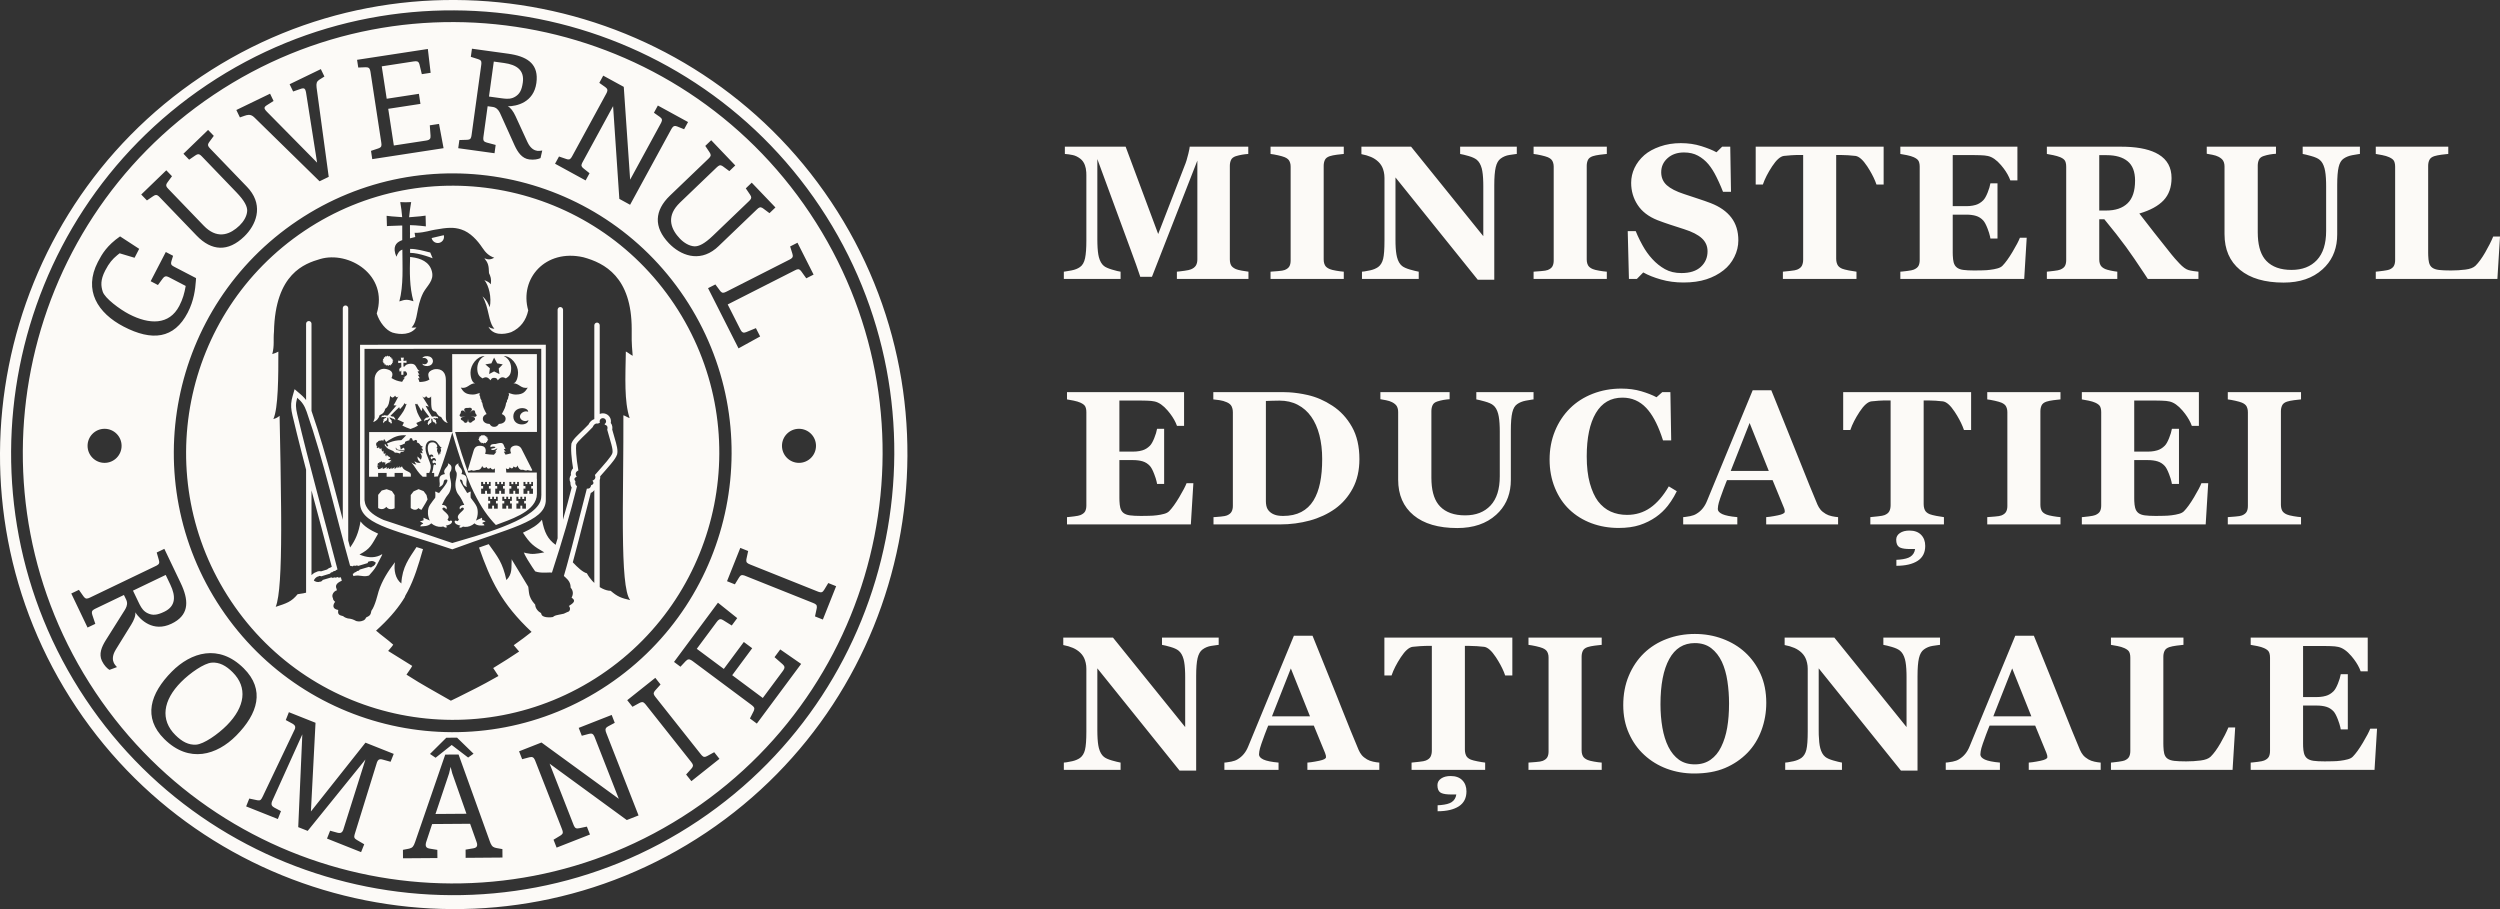 <?xml version="1.0" encoding="UTF-8"?>
<svg width="110px" height="40px" viewBox="0 0 110 40" version="1.1" xmlns="http://www.w3.org/2000/svg" xmlns:xlink="http://www.w3.org/1999/xlink">
    <rect x="0" y="0" width="110" height="40" fill="#333333" stroke="none"/>
    <title>LOGO MEN</title>
    <g id="ITSchool-website-1.4" stroke="none" stroke-width="1" fill="none" fill-rule="evenodd">
        <g id="it_school-landing-1440" transform="translate(-130, -437)" fill="#FCFAF7">
            <g id="HERO" transform="translate(0, 1)">
                <g id="LOGOS" transform="translate(130, 436)">
                    <path d="M36.567,8.874 C42.684,18.035 40.214,30.505 31.07,36.634 C21.925,42.762 9.476,40.288 3.36,31.126 C-2.757,21.964 -0.287,9.494 8.857,3.366 C18.003,-2.762 30.45,-0.288 36.567,8.874 Z M9.11,3.733 C0.209,9.697 -2.195,21.834 3.76,30.752 C9.712,39.668 21.828,42.076 30.729,36.111 C39.629,30.147 42.033,18.01 36.079,9.093 C30.126,0.176 18.01,-2.232 9.11,3.733 Z M35.641,9.387 C41.448,18.084 39.117,29.855 30.435,35.672 C21.755,41.49 10.004,39.155 4.197,30.458 C-1.609,21.76 0.722,9.989 9.402,4.171 C18.084,-1.646 29.834,0.689 35.641,9.387 Z M20.177,33.198 L19.59,33.202 L18.263,37.054 C18.199,37.244 18.144,37.299 18.03,37.332 L17.968,37.347 L17.729,37.393 L17.732,37.765 L19.246,37.754 L19.243,37.394 L18.902,37.339 C18.788,37.321 18.731,37.271 18.73,37.177 C18.73,37.151 18.733,37.123 18.74,37.092 L18.754,37.044 L19.014,36.258 L20.685,36.246 L20.969,37.046 C20.988,37.096 20.995,37.134 20.995,37.172 C20.995,37.238 20.964,37.284 20.893,37.309 L20.832,37.325 L20.486,37.384 L20.488,37.745 L22.109,37.732 L22.106,37.36 L21.86,37.317 C21.725,37.291 21.654,37.26 21.588,37.113 L21.555,37.029 L20.177,33.198 Z M12.711,31.336 L12.574,31.682 L12.865,31.839 C12.966,31.897 13.003,31.952 12.987,32.033 L12.971,32.085 L11.555,35.057 C11.495,35.178 11.465,35.227 11.359,35.216 L11.299,35.206 L10.968,35.136 L10.83,35.482 L12.225,36.037 L12.363,35.69 L12.066,35.532 C11.959,35.472 11.933,35.412 11.952,35.321 L11.969,35.262 L13.302,32.312 L13.122,36.394 L13.538,36.559 L16.08,33.417 L15.1,36.522 C15.063,36.614 15.012,36.659 14.918,36.652 L14.856,36.642 L14.525,36.551 L14.388,36.897 L15.888,37.494 L16.026,37.148 L15.701,36.957 C15.583,36.887 15.571,36.839 15.6,36.732 L15.617,36.673 L16.588,33.538 C16.631,33.43 16.682,33.397 16.78,33.409 L16.844,33.423 L17.186,33.518 L17.324,33.171 L16.081,32.677 L13.68,35.705 L13.883,31.802 L12.711,31.336 Z M26.914,31.457 L25.463,32.027 L25.599,32.374 L25.918,32.289 C26.05,32.255 26.102,32.297 26.151,32.402 L26.175,32.46 L27.227,35.148 L23.825,32.67 L22.839,33.058 L22.975,33.405 L23.294,33.32 C23.426,33.286 23.482,33.326 23.532,33.431 L23.556,33.489 L24.728,36.483 C24.778,36.609 24.783,36.672 24.696,36.739 L24.645,36.773 L24.355,36.948 L24.491,37.295 L25.959,36.719 L25.823,36.371 L25.491,36.441 C25.357,36.47 25.306,36.442 25.257,36.341 L25.233,36.284 L24.183,33.602 L27.579,36.082 L28.096,35.879 L26.68,32.261 C26.63,32.135 26.62,32.059 26.707,31.992 L26.758,31.959 L27.049,31.804 L26.914,31.457 Z M19.827,33.743 L19.899,34.027 L20.524,35.805 L19.162,35.815 L19.76,34.029 L19.827,33.743 Z M63.828,34.145 C64.049,34.145 64.221,34.207 64.342,34.331 C64.464,34.456 64.524,34.619 64.524,34.821 C64.524,35.114 64.412,35.333 64.189,35.478 C63.965,35.622 63.654,35.695 63.255,35.695 L63.255,35.695 L63.255,35.432 L63.393,35.423 C63.61,35.403 63.768,35.361 63.867,35.297 C63.986,35.221 64.056,35.107 64.078,34.957 L64.078,34.957 L63.845,34.957 L63.719,34.953 C63.561,34.944 63.448,34.916 63.378,34.871 C63.291,34.813 63.247,34.705 63.247,34.546 C63.247,34.426 63.301,34.329 63.409,34.255 C63.517,34.181 63.656,34.145 63.828,34.145 Z M28.833,29.825 L27.598,30.808 L27.829,31.099 L28.126,30.936 C28.242,30.87 28.3,30.88 28.373,30.956 L28.419,31.01 L30.41,33.524 C30.492,33.627 30.516,33.686 30.46,33.771 L30.416,33.826 L30.189,34.079 L30.421,34.371 L31.656,33.389 L31.425,33.097 L31.127,33.26 C31.011,33.326 30.954,33.316 30.881,33.24 L30.835,33.186 L28.844,30.672 C28.762,30.569 28.737,30.51 28.794,30.425 L28.838,30.37 L29.064,30.117 L28.833,29.825 Z M74.571,27.894 C75.005,27.894 75.413,27.965 75.793,28.107 C76.174,28.249 76.504,28.447 76.782,28.702 C77.069,28.964 77.296,29.281 77.464,29.653 C77.632,30.025 77.716,30.449 77.716,30.925 C77.716,31.349 77.645,31.752 77.503,32.135 C77.361,32.518 77.156,32.847 76.889,33.123 C76.608,33.41 76.277,33.634 75.898,33.794 C75.518,33.954 75.067,34.034 74.543,34.034 C74.12,34.034 73.72,33.964 73.343,33.825 C72.967,33.685 72.635,33.483 72.348,33.218 C72.064,32.958 71.839,32.642 71.673,32.27 C71.506,31.898 71.423,31.484 71.423,31.027 C71.423,30.552 71.504,30.12 71.667,29.733 C71.829,29.346 72.052,29.015 72.336,28.739 C72.617,28.468 72.951,28.259 73.337,28.113 C73.723,27.967 74.135,27.894 74.571,27.894 Z M48.971,28.054 L52.148,31.991 L52.148,29.789 L52.146,29.621 C52.139,29.354 52.117,29.15 52.078,29.007 C52.032,28.836 51.958,28.71 51.857,28.628 C51.778,28.565 51.661,28.511 51.505,28.466 C51.349,28.421 51.224,28.39 51.128,28.374 L51.128,28.374 L51.128,28.054 L53.622,28.054 L53.622,28.374 L53.558,28.381 C53.489,28.39 53.401,28.402 53.294,28.419 C53.152,28.441 53.024,28.494 52.909,28.579 C52.808,28.653 52.737,28.779 52.694,28.958 C52.652,29.137 52.631,29.4 52.631,29.748 L52.631,29.748 L52.631,33.907 L51.902,33.907 L48.283,29.407 L48.283,32.139 L48.286,32.333 C48.293,32.578 48.314,32.771 48.35,32.912 C48.396,33.088 48.469,33.218 48.57,33.3 C48.643,33.36 48.761,33.413 48.922,33.46 C49.083,33.506 49.211,33.537 49.306,33.554 L49.306,33.554 L49.306,33.874 L46.809,33.874 L46.809,33.554 L46.921,33.542 C46.999,33.531 47.084,33.515 47.175,33.494 C47.313,33.463 47.429,33.414 47.521,33.349 C47.628,33.27 47.701,33.15 47.74,32.99 C47.78,32.83 47.8,32.561 47.8,32.184 L47.8,32.184 L47.8,29.428 L47.793,29.294 C47.783,29.206 47.765,29.121 47.736,29.04 C47.694,28.918 47.628,28.814 47.538,28.726 C47.442,28.633 47.332,28.56 47.208,28.507 C47.084,28.454 46.943,28.412 46.784,28.382 L46.784,28.382 L46.784,28.054 L48.971,28.054 Z M80.711,28.054 L83.888,31.991 L83.888,29.789 L83.886,29.621 C83.879,29.354 83.857,29.15 83.818,29.007 C83.772,28.836 83.698,28.71 83.597,28.628 C83.518,28.565 83.4,28.511 83.245,28.466 C83.089,28.421 82.964,28.39 82.868,28.374 L82.868,28.374 L82.868,28.054 L85.361,28.054 L85.361,28.374 L85.298,28.381 C85.228,28.39 85.14,28.402 85.034,28.419 C84.892,28.441 84.764,28.494 84.649,28.579 C84.548,28.653 84.476,28.779 84.434,28.958 C84.392,29.137 84.371,29.4 84.371,29.748 L84.371,29.748 L84.371,33.907 L83.642,33.907 L80.023,29.407 L80.023,32.139 L80.025,32.333 C80.033,32.578 80.054,32.771 80.09,32.912 C80.135,33.088 80.208,33.218 80.309,33.3 C80.383,33.36 80.5,33.413 80.661,33.46 C80.822,33.506 80.951,33.537 81.046,33.554 L81.046,33.554 L81.046,33.874 L78.549,33.874 L78.549,33.554 L78.661,33.542 C78.739,33.531 78.823,33.515 78.915,33.494 C79.053,33.463 79.168,33.414 79.261,33.349 C79.368,33.27 79.441,33.15 79.48,32.99 C79.52,32.83 79.54,32.561 79.54,32.184 L79.54,32.184 L79.54,29.428 L79.533,29.294 C79.523,29.206 79.504,29.121 79.476,29.04 C79.434,28.918 79.368,28.814 79.278,28.726 C79.182,28.633 79.072,28.56 78.948,28.507 C78.824,28.454 78.683,28.412 78.524,28.382 L78.524,28.382 L78.524,28.054 L80.711,28.054 Z M70.475,28.054 L70.475,28.374 L70.386,28.383 C70.323,28.39 70.25,28.398 70.168,28.408 C70.045,28.424 69.942,28.445 69.857,28.472 C69.751,28.508 69.68,28.563 69.644,28.638 C69.609,28.713 69.591,28.799 69.591,28.895 L69.591,28.895 L69.591,33.017 L69.597,33.11 C69.605,33.169 69.622,33.222 69.646,33.269 C69.683,33.339 69.753,33.395 69.857,33.439 C69.914,33.464 70.009,33.488 70.142,33.511 C70.274,33.534 70.385,33.548 70.475,33.554 L70.475,33.554 L70.475,33.874 L67.253,33.874 L67.253,33.554 L67.315,33.549 C67.383,33.544 67.471,33.537 67.579,33.529 C67.722,33.518 67.821,33.502 67.875,33.48 C67.976,33.439 68.045,33.385 68.082,33.318 C68.119,33.251 68.137,33.166 68.137,33.062 L68.137,33.062 L68.137,28.936 L68.132,28.846 C68.124,28.789 68.108,28.737 68.084,28.689 C68.049,28.618 67.979,28.561 67.875,28.517 C67.81,28.49 67.713,28.462 67.585,28.433 C67.456,28.404 67.346,28.385 67.253,28.374 L67.253,28.374 L67.253,28.054 L70.475,28.054 Z M104.18,28.054 L104.18,29.538 L103.869,29.538 L103.815,29.405 C103.733,29.227 103.615,29.047 103.46,28.866 C103.266,28.639 103.073,28.505 102.882,28.464 C102.8,28.445 102.687,28.433 102.54,28.429 C102.415,28.425 102.309,28.423 102.221,28.423 L102.221,28.423 L101.335,28.423 L101.335,30.671 L101.933,30.671 L102.078,30.665 C102.172,30.657 102.26,30.641 102.342,30.617 C102.465,30.582 102.577,30.513 102.678,30.412 C102.74,30.349 102.804,30.238 102.868,30.08 C102.932,29.921 102.974,29.783 102.993,29.666 L102.993,29.666 L103.304,29.666 L103.304,32.094 L102.993,32.094 L102.976,32.002 C102.954,31.905 102.918,31.791 102.868,31.661 C102.801,31.487 102.738,31.368 102.678,31.302 C102.588,31.204 102.481,31.136 102.358,31.099 C102.235,31.062 102.094,31.044 101.933,31.044 L101.933,31.044 L101.335,31.044 L101.335,32.721 L101.337,32.846 C101.342,32.963 101.354,33.061 101.374,33.138 C101.4,33.24 101.448,33.319 101.519,33.373 C101.587,33.425 101.681,33.46 101.799,33.476 C101.918,33.492 102.08,33.501 102.285,33.501 C102.38,33.501 102.495,33.499 102.629,33.496 C102.762,33.494 102.88,33.486 102.981,33.472 C103.095,33.458 103.202,33.438 103.302,33.41 C103.402,33.383 103.476,33.343 103.525,33.291 C103.656,33.157 103.804,32.953 103.967,32.678 C104.131,32.403 104.239,32.198 104.291,32.061 L104.291,32.061 L104.59,32.061 L104.479,33.874 L99.03,33.874 L99.03,33.554 L99.115,33.547 C99.178,33.541 99.254,33.532 99.341,33.521 C99.472,33.505 99.565,33.486 99.619,33.464 C99.723,33.42 99.793,33.365 99.828,33.298 C99.864,33.231 99.881,33.145 99.881,33.041 L99.881,33.041 L99.881,28.936 L99.876,28.843 C99.87,28.785 99.856,28.734 99.836,28.692 C99.806,28.627 99.734,28.569 99.619,28.517 C99.548,28.484 99.449,28.454 99.32,28.427 C99.192,28.4 99.095,28.382 99.03,28.374 L99.03,28.374 L99.03,28.054 L104.18,28.054 Z M57.751,27.972 L57.893,28.323 C58.219,29.126 58.498,29.819 58.73,30.4 L58.73,30.4 L58.805,30.586 C58.877,30.768 58.945,30.939 59.007,31.097 C59.31,31.863 59.568,32.497 59.781,33 C59.817,33.082 59.862,33.157 59.916,33.224 C59.971,33.291 60.049,33.354 60.15,33.414 C60.226,33.458 60.315,33.491 60.416,33.513 C60.517,33.535 60.608,33.548 60.69,33.554 L60.69,33.554 L60.69,33.874 L57.525,33.874 L57.525,33.554 L57.681,33.538 C57.791,33.523 57.913,33.502 58.045,33.474 C58.245,33.432 58.344,33.379 58.344,33.316 C58.344,33.294 58.342,33.27 58.338,33.242 C58.334,33.215 58.322,33.178 58.303,33.131 L58.303,33.131 L57.808,31.926 L55.802,31.926 L55.754,32.044 C55.721,32.127 55.686,32.219 55.648,32.319 C55.592,32.47 55.544,32.604 55.503,32.721 C55.451,32.874 55.42,32.985 55.411,33.054 C55.401,33.122 55.396,33.17 55.396,33.197 C55.396,33.285 55.463,33.359 55.595,33.421 C55.727,33.482 55.948,33.527 56.256,33.554 L56.256,33.554 L56.256,33.874 L53.873,33.874 L53.873,33.554 L53.967,33.545 C54.033,33.538 54.103,33.526 54.178,33.511 C54.292,33.488 54.381,33.455 54.447,33.414 C54.559,33.349 54.653,33.268 54.731,33.172 C54.809,33.077 54.874,32.963 54.926,32.832 C55.242,32.064 55.56,31.294 55.878,30.523 C56.196,29.752 56.547,28.901 56.932,27.972 L56.932,27.972 L57.751,27.972 Z M96.072,28.054 L96.072,28.374 L95.979,28.383 C95.914,28.39 95.842,28.398 95.763,28.408 C95.644,28.424 95.541,28.445 95.454,28.472 C95.347,28.508 95.276,28.563 95.241,28.638 C95.205,28.713 95.187,28.799 95.187,28.895 L95.187,28.895 L95.187,32.721 L95.19,32.849 C95.194,32.97 95.206,33.07 95.224,33.148 C95.249,33.252 95.297,33.328 95.368,33.378 C95.439,33.429 95.537,33.463 95.664,33.478 C95.791,33.493 95.967,33.501 96.19,33.501 C96.409,33.501 96.621,33.488 96.827,33.462 C97.033,33.436 97.181,33.379 97.271,33.291 C97.411,33.152 97.553,32.956 97.699,32.703 C97.845,32.45 97.962,32.218 98.049,32.008 L98.049,32.008 L98.348,32.008 L98.233,33.874 L92.882,33.874 L92.882,33.554 L92.983,33.544 C93.054,33.537 93.133,33.527 93.218,33.515 C93.346,33.497 93.431,33.48 93.472,33.464 C93.57,33.425 93.638,33.372 93.677,33.304 C93.715,33.235 93.734,33.148 93.734,33.041 L93.734,33.041 L93.734,28.936 L93.729,28.843 C93.722,28.785 93.709,28.734 93.689,28.692 C93.659,28.627 93.587,28.569 93.472,28.517 C93.387,28.479 93.286,28.448 93.167,28.425 C93.048,28.402 92.953,28.385 92.882,28.374 L92.882,28.374 L92.882,28.054 L96.072,28.054 Z M89.49,27.972 L89.633,28.324 C90.101,29.477 90.472,30.401 90.747,31.097 C91.05,31.863 91.308,32.497 91.521,33 C91.557,33.082 91.602,33.157 91.656,33.224 C91.711,33.291 91.789,33.354 91.89,33.414 C91.966,33.458 92.055,33.491 92.156,33.513 C92.257,33.535 92.348,33.548 92.43,33.554 L92.43,33.554 L92.43,33.874 L89.265,33.874 L89.265,33.554 L89.421,33.538 C89.531,33.523 89.652,33.502 89.785,33.474 C89.984,33.432 90.084,33.379 90.084,33.316 C90.084,33.294 90.082,33.27 90.078,33.242 C90.074,33.215 90.062,33.178 90.043,33.131 L90.043,33.131 L89.548,31.926 L87.542,31.926 L87.494,32.044 C87.461,32.127 87.425,32.219 87.388,32.319 C87.332,32.47 87.284,32.604 87.243,32.721 C87.191,32.874 87.16,32.985 87.151,33.054 C87.141,33.122 87.136,33.17 87.136,33.197 C87.136,33.285 87.203,33.359 87.335,33.421 C87.467,33.482 87.688,33.527 87.996,33.554 L87.996,33.554 L87.996,33.874 L85.613,33.874 L85.613,33.554 L85.707,33.545 C85.772,33.538 85.843,33.526 85.918,33.511 C86.032,33.488 86.121,33.455 86.186,33.414 C86.298,33.349 86.393,33.268 86.471,33.172 C86.549,33.077 86.614,32.963 86.666,32.832 C86.982,32.064 87.299,31.294 87.617,30.523 C87.935,29.752 88.287,28.901 88.672,27.972 L88.672,27.972 L89.49,27.972 Z M66.543,28.054 L66.543,29.719 L66.227,29.719 L66.171,29.568 C66.086,29.363 65.97,29.147 65.82,28.919 C65.633,28.635 65.461,28.482 65.302,28.46 C65.215,28.449 65.107,28.439 64.979,28.431 C64.85,28.423 64.74,28.419 64.647,28.419 L64.647,28.419 L64.455,28.419 L64.455,32.984 L64.461,33.078 C64.469,33.139 64.484,33.194 64.508,33.244 C64.543,33.319 64.613,33.379 64.717,33.423 C64.78,33.447 64.877,33.473 65.009,33.499 C65.142,33.525 65.254,33.543 65.347,33.554 L65.347,33.554 L65.347,33.874 L62.109,33.874 L62.109,33.554 L62.174,33.547 C62.246,33.54 62.335,33.53 62.442,33.519 C62.586,33.504 62.683,33.486 62.735,33.464 C62.842,33.42 62.913,33.361 62.948,33.287 C62.984,33.213 63.001,33.126 63.001,33.025 L63.001,33.025 L63.001,28.419 L62.809,28.419 L62.71,28.42 C62.64,28.422 62.563,28.426 62.477,28.431 C62.349,28.439 62.241,28.449 62.154,28.46 C61.996,28.482 61.823,28.635 61.636,28.919 C61.449,29.204 61.313,29.47 61.229,29.719 L61.229,29.719 L60.913,29.719 L60.913,28.054 L66.543,28.054 Z M74.571,28.296 C74.077,28.296 73.702,28.53 73.446,28.999 C73.189,29.468 73.061,30.13 73.061,30.986 C73.061,31.35 73.089,31.693 73.145,32.016 C73.201,32.338 73.289,32.62 73.409,32.861 C73.531,33.104 73.687,33.293 73.875,33.429 C74.064,33.564 74.296,33.632 74.571,33.632 C74.842,33.632 75.074,33.563 75.267,33.427 C75.461,33.29 75.615,33.103 75.73,32.865 C75.853,32.616 75.942,32.334 75.996,32.02 C76.051,31.705 76.078,31.35 76.078,30.954 C76.078,30.617 76.054,30.29 76.006,29.971 C75.959,29.653 75.877,29.369 75.763,29.12 C75.645,28.871 75.49,28.672 75.296,28.521 C75.102,28.371 74.861,28.296 74.571,28.296 Z M20.111,32.457 L19.638,32.46 L18.919,33.174 L19.166,33.341 L19.874,32.779 L20.598,33.332 L20.836,33.163 L20.111,32.457 Z M7.558,29.552 C6.604,30.517 6.278,31.572 7.227,32.515 C8.324,33.605 9.549,33.22 10.393,32.368 C11.348,31.403 11.673,30.347 10.724,29.405 C9.626,28.315 8.402,28.7 7.558,29.552 Z M10.234,29.576 C10.906,30.244 10.784,31.102 9.985,31.91 C9.586,32.313 8.967,32.74 8.633,32.764 C8.299,32.788 8.008,32.633 7.717,32.343 C7.045,31.676 7.166,30.818 7.966,30.01 C8.366,29.607 8.983,29.18 9.318,29.156 C9.652,29.132 9.943,29.287 10.234,29.576 Z M13.097,9.704 C7.465,13.478 5.952,21.114 9.72,26.757 C13.487,32.399 21.11,33.915 26.741,30.14 C32.373,26.366 33.886,18.73 30.119,13.087 C26.351,7.445 18.729,5.931 13.097,9.704 Z M31.59,26.519 L29.657,29.125 L29.94,29.336 L30.17,29.09 C30.264,28.991 30.333,28.995 30.43,29.057 L30.482,29.093 L33.068,31.019 C33.173,31.097 33.212,31.148 33.179,31.245 L33.151,31.309 L32.997,31.612 L33.301,31.838 L35.25,29.212 L34.331,28.575 L34.079,28.915 L34.436,29.228 C34.538,29.317 34.534,29.386 34.474,29.48 L34.44,29.53 L33.563,30.711 L32.217,29.709 L33.097,28.522 L32.728,28.247 L31.848,29.433 L30.658,28.548 L31.531,27.372 C31.608,27.267 31.668,27.219 31.767,27.26 L31.821,27.288 L32.197,27.522 L32.438,27.197 L31.59,26.519 Z M29.669,13.389 C33.27,18.782 31.824,26.082 26.441,29.69 C21.057,33.297 13.77,31.849 10.169,26.455 C6.568,21.062 8.014,13.763 13.398,10.155 C18.782,6.547 26.068,7.995 29.669,13.389 Z M56.797,29.411 L55.966,31.52 L57.64,31.52 L56.797,29.411 Z M88.536,29.411 L87.705,31.52 L89.38,31.52 L88.536,29.411 Z M18.091,8.892 C17.928,8.902 17.772,8.903 17.611,8.893 C17.653,9.118 17.676,9.324 17.696,9.555 C17.54,9.545 17.39,9.535 17.239,9.521 L17.011,9.495 L17.025,9.949 L17.086,9.944 C17.21,9.936 17.447,9.929 17.602,9.925 L17.699,9.922 L17.699,10.566 L17.639,10.589 C17.422,10.681 17.259,10.866 17.441,11.296 C17.509,11.133 17.563,11.03 17.704,10.983 C17.704,11.728 17.761,12.547 17.571,13.263 C17.832,13.171 17.924,13.168 18.192,13.255 C18.014,12.628 18.025,11.953 18.044,11.307 C18.07,11.309 18.096,11.312 18.121,11.316 C18.503,11.366 18.898,11.513 19.005,11.948 C19.106,12.35 18.793,12.566 18.621,12.884 C18.292,13.545 18.415,14.09 18.108,14.412 C18.21,14.422 18.322,14.405 18.322,14.405 C18.079,14.737 17.616,14.737 17.268,14.633 C16.985,14.533 16.7,14.187 16.576,13.794 C17.1,12.1 15.347,11.026 14.087,11.397 C13.414,11.596 12.108,12.025 12.055,14.594 C12.019,14.972 12.081,15.196 11.98,15.58 C12.097,15.544 12.144,15.524 12.248,15.472 C12.248,16.536 12.246,17.963 12.028,18.438 C12.147,18.409 12.239,18.351 12.302,18.295 C12.333,19.793 12.359,21.155 12.368,22.33 L12.371,22.762 L12.372,23.331 C12.368,25.074 12.307,26.272 12.131,26.701 C12.61,26.545 12.823,26.48 13.096,26.145 C13.184,26.133 13.269,26.12 13.35,26.105 L13.468,26.078 L13.468,20.668 L13.262,19.871 C13.126,19.339 12.994,18.805 12.868,18.271 C12.808,18.013 12.789,17.826 12.835,17.591 L12.871,17.444 L12.962,17.124 L13.217,17.342 L13.312,17.428 L13.395,17.514 L13.468,17.602 L13.468,14.247 L13.474,14.209 C13.49,14.161 13.535,14.126 13.588,14.126 C13.64,14.126 13.685,14.161 13.7,14.209 L13.706,14.247 L13.706,18.08 L13.968,18.869 C14.283,19.858 14.556,20.861 14.82,21.867 L15.083,22.873 L15.083,13.562 L15.089,13.523 C15.105,13.475 15.15,13.441 15.202,13.441 C15.255,13.441 15.3,13.475 15.316,13.523 L15.322,13.562 L15.322,23.782 L15.363,23.935 L15.404,24.089 C15.634,23.776 15.782,23.439 15.863,22.94 C16.013,23.15 16.275,23.32 16.637,23.481 C16.341,23.994 16.297,24.147 15.817,24.398 C16.119,24.529 16.427,24.565 16.704,24.443 L16.82,24.381 L16.803,24.436 C16.707,24.611 16.639,24.768 16.555,24.914 C16.449,25.097 16.363,25.169 16.235,25.323 C15.975,25.408 15.852,25.277 15.565,25.342 C15.56,25.345 15.556,25.347 15.55,25.35 C15.532,25.298 15.517,25.251 15.526,25.247 C15.562,25.235 15.592,25.218 15.605,25.183 C15.641,25.186 15.7,25.149 15.72,25.121 C15.759,25.126 15.789,25.112 15.809,25.089 L15.825,25.062 L16.232,24.942 L16.268,24.957 C16.305,24.97 16.342,24.974 16.357,24.945 C16.491,24.889 16.521,24.812 16.534,24.757 C16.495,24.721 16.399,24.652 16.261,24.704 C16.228,24.683 16.197,24.723 16.183,24.755 L16.176,24.776 L15.766,24.899 L15.721,24.883 C15.69,24.876 15.659,24.88 15.634,24.899 C15.592,24.88 15.533,24.889 15.506,24.922 C15.492,24.914 15.439,24.891 15.405,24.899 C14.791,22.714 14.242,20.272 13.494,18.119 C13.399,17.846 13.293,17.687 13.077,17.501 C12.998,17.778 13.012,17.943 13.077,18.223 C13.589,20.392 14.288,22.877 14.85,25.056 C14.853,25.056 14.766,25.085 14.748,25.124 C14.715,25.111 14.649,25.144 14.626,25.176 C14.594,25.173 14.56,25.187 14.54,25.211 L14.525,25.238 L14.134,25.358 L14.098,25.345 C14.064,25.336 14.037,25.338 14.013,25.364 C13.908,25.374 13.826,25.488 13.809,25.543 C13.852,25.579 13.966,25.641 14.078,25.592 C14.113,25.599 14.147,25.583 14.175,25.552 L14.2,25.517 L14.584,25.404 L14.611,25.421 C14.643,25.431 14.685,25.418 14.712,25.404 C14.748,25.426 14.82,25.413 14.843,25.387 C14.879,25.417 14.919,25.42 14.964,25.407 C14.977,25.404 14.984,25.4 14.997,25.4 C15.003,25.418 15.023,25.49 15.04,25.551 C14.777,25.667 14.752,25.78 14.808,25.907 C14.81,25.928 14.815,25.95 14.823,25.973 C14.683,26.012 14.572,26.182 14.648,26.318 C14.65,26.361 14.666,26.403 14.701,26.44 L14.743,26.476 L14.749,26.476 L14.722,26.513 C14.646,26.629 14.62,26.797 14.882,26.838 C14.855,26.994 14.907,27.047 14.976,27.074 L15.012,27.086 L15.097,27.11 L15.142,27.145 C15.186,27.175 15.231,27.189 15.305,27.211 C15.457,27.224 15.54,27.254 15.674,27.326 C15.787,27.356 15.882,27.349 16,27.296 C16.064,27.26 16.086,27.224 16.11,27.169 C16.274,27.091 16.311,27.061 16.341,26.874 C16.504,26.665 16.626,26.124 16.659,26.018 C16.812,25.543 17.068,25.142 17.377,24.738 C17.322,25.074 17.391,25.469 17.659,25.673 C17.698,24.942 17.998,24.573 18.326,24.071 C18.419,24.1 18.515,24.129 18.612,24.161 C18.406,24.886 18.225,25.469 17.942,26.016 L17.813,26.248 L17.829,26.247 L17.714,26.431 C17.434,26.858 17.067,27.28 16.547,27.748 C16.771,27.95 17.058,28.14 17.302,28.366 C17.23,28.477 17.167,28.533 17.078,28.641 C17.246,28.745 17.938,29.175 18.138,29.3 C18.066,29.439 17.984,29.527 17.885,29.684 C18.659,30.181 19.051,30.373 19.838,30.831 C19.845,30.828 20.362,30.58 20.946,30.279 L21.081,30.209 L21.376,30.053 C21.571,29.949 21.762,29.843 21.932,29.744 C21.86,29.642 21.784,29.521 21.701,29.394 C22.139,29.132 22.506,28.889 22.842,28.667 C22.753,28.566 22.7,28.506 22.604,28.389 C23.03,28.085 23.062,28.058 23.389,27.803 C22.053,26.547 21.586,25.528 21.077,24.092 C21.224,24.04 21.367,23.991 21.502,23.943 C21.907,24.513 22.111,24.745 22.281,25.523 C22.557,25.25 22.491,24.983 22.514,24.606 L22.53,24.623 L22.53,24.623 L22.544,24.637 C22.54,24.634 22.537,24.632 22.532,24.628 L22.53,24.626 L22.529,24.628 L22.523,24.623 L22.515,24.616 C22.821,25.13 23.004,25.409 23.244,25.819 C23.266,26.002 23.273,26.116 23.306,26.218 L23.337,26.293 L23.369,26.362 C23.406,26.432 23.462,26.507 23.549,26.606 C23.549,26.767 23.687,26.917 23.806,26.976 C23.816,27.025 23.826,27.041 23.849,27.078 C23.941,27.172 24.189,27.179 24.324,27.15 C24.426,27.068 24.489,27.074 24.591,27.047 C24.69,27.032 24.69,27.025 24.809,27.002 C24.901,26.953 24.973,26.93 25.029,26.904 C25.105,26.838 25.092,26.714 25.029,26.665 C25.173,26.568 25.371,26.454 25.18,26.319 C25.17,26.311 25.16,26.303 25.149,26.296 C25.237,26.142 25.22,25.98 25.108,25.857 C25.108,25.654 25.024,25.537 24.884,25.409 L24.81,25.343 L24.934,24.911 C25.224,23.871 25.524,22.629 25.822,21.5 C25.967,21.51 25.989,21.432 26.012,21.347 C26.12,21.317 26.143,21.24 26.068,21.149 C26.206,21.09 26.215,21.005 26.176,20.899 C26.6,20.414 26.898,20.095 26.947,19.932 C26.988,19.76 26.852,19.409 26.718,18.908 C26.731,18.853 26.764,18.729 26.626,18.693 C26.616,18.681 26.606,18.67 26.597,18.66 C26.639,18.636 26.668,18.59 26.668,18.538 C26.668,18.46 26.605,18.397 26.526,18.397 C26.447,18.397 26.383,18.46 26.383,18.538 C26.383,18.559 26.388,18.58 26.397,18.598 C26.37,18.606 26.34,18.62 26.308,18.638 C26.18,18.609 26.107,18.716 26.078,18.794 C25.75,19.148 25.418,19.402 25.353,19.568 C25.333,19.721 25.343,20.098 25.448,20.7 C25.313,20.759 25.3,20.872 25.378,20.98 C25.258,21.015 25.25,21.099 25.32,21.181 C25.297,21.282 25.323,21.343 25.389,21.393 C25.081,22.634 24.759,23.74 24.286,25.194 C24.208,25.174 23.896,25.224 23.649,25.17 L23.548,25.14 L23.42,24.953 C23.341,24.836 23.275,24.731 23.214,24.628 L23.126,24.472 L23.077,24.378 L23.068,24.351 L23.057,24.318 L23.045,24.316 L23.042,24.309 L23.163,24.34 C23.428,24.399 23.58,24.373 23.949,24.304 C23.478,24.037 23.322,23.921 23.01,23.438 C23.406,23.254 23.665,23.096 23.846,22.868 C23.949,23.423 24.101,23.723 24.448,23.973 L24.491,23.83 L24.535,23.686 L24.535,13.63 L24.541,13.592 C24.553,13.556 24.581,13.528 24.617,13.516 L24.654,13.509 L24.692,13.516 C24.728,13.528 24.756,13.556 24.768,13.592 L24.774,13.63 L24.772,22.866 L24.969,22.162 L25.154,21.45 C25.113,21.384 25.095,21.31 25.098,21.23 C25.042,21.116 25.052,20.997 25.12,20.906 C25.104,20.796 25.136,20.689 25.215,20.606 C25.181,20.399 25.154,20.189 25.139,19.98 C25.133,19.887 25.128,19.785 25.13,19.686 L25.14,19.541 L25.143,19.516 L25.153,19.491 L25.196,19.407 C25.267,19.294 25.379,19.186 25.466,19.101 C25.611,18.961 25.757,18.825 25.896,18.678 C25.935,18.593 25.996,18.522 26.071,18.477 L26.15,18.44 L26.15,14.316 L26.156,14.278 C26.172,14.23 26.217,14.195 26.269,14.195 C26.322,14.195 26.366,14.23 26.382,14.278 L26.388,14.316 L26.388,18.213 L26.455,18.193 L26.526,18.186 C26.723,18.186 26.882,18.343 26.882,18.538 C26.882,18.563 26.88,18.587 26.874,18.611 C26.907,18.652 26.93,18.701 26.939,18.757 C26.948,18.808 26.946,18.854 26.938,18.901 C26.992,19.098 27.053,19.293 27.105,19.49 C27.136,19.608 27.173,19.753 27.168,19.888 L27.156,19.986 L27.153,19.993 L27.115,20.083 C27.053,20.206 26.946,20.335 26.868,20.429 C26.719,20.608 26.562,20.782 26.408,20.957 C26.412,20.995 26.41,21.032 26.403,21.067 L26.388,21.117 L26.388,25.833 L26.488,25.89 C26.622,25.958 26.754,25.996 26.87,25.996 C27.162,26.249 27.336,26.317 27.73,26.405 C27.492,26.122 27.421,24.951 27.407,23.419 L27.405,23.161 L27.405,22.351 C27.407,21.795 27.413,21.213 27.418,20.624 L27.423,20.032 L27.427,19.441 C27.429,19.047 27.43,18.655 27.429,18.272 C27.464,18.272 27.668,18.396 27.704,18.396 C27.461,17.657 27.517,16.623 27.537,15.466 C27.612,15.498 27.763,15.622 27.838,15.655 C27.78,15 27.795,14.851 27.795,14.48 C27.795,12.187 26.601,11.573 25.668,11.319 C24.001,10.939 22.843,12.259 23.242,13.658 C23.147,14.097 22.904,14.428 22.494,14.614 C22.16,14.731 21.687,14.76 21.491,14.376 C21.578,14.432 21.641,14.461 21.753,14.464 C21.702,14.411 21.663,14.346 21.63,14.272 L21.586,14.155 L21.547,14.027 L21.502,13.84 C21.443,13.584 21.38,13.298 21.231,13.042 C21.418,13.204 21.483,13.369 21.548,13.519 C21.641,13.087 21.509,12.561 21.313,12.324 C21.477,12.406 21.48,12.386 21.598,12.509 C21.625,12.269 21.588,12.169 21.516,12.016 C21.509,11.675 21.474,11.565 21.313,11.364 C21.48,11.435 21.598,11.425 21.748,11.341 C21.526,11.263 21.375,11.133 21.218,10.893 C21.015,10.588 20.694,10.222 20.291,10.095 C19.969,9.991 19.688,10.007 19.128,10.108 C18.99,10.126 18.681,10.228 18.373,10.242 L18.242,10.242 L18.272,10.428 L18.089,10.474 L18.065,10.48 L18.039,10.487 L18.039,10.308 L18.042,10.307 L18.041,10.279 L18.039,10.213 L18.039,9.906 L18.276,9.916 L18.505,9.935 L18.738,9.961 L18.726,9.487 L18.484,9.518 C18.324,9.535 18.165,9.548 18,9.559 C18.025,9.331 18.049,9.116 18.091,8.892 Z M7.231,24.149 L6.895,24.31 L6.989,24.636 C7.027,24.768 7.003,24.821 6.906,24.877 L6.851,24.905 L3.962,26.292 C3.84,26.35 3.777,26.36 3.705,26.279 L3.667,26.23 L3.472,25.953 L3.136,26.114 L3.852,27.612 L4.194,27.449 L4.062,27.056 C4.02,26.931 4.043,26.871 4.134,26.815 L4.196,26.782 L5.453,26.179 L5.552,26.384 C5.622,26.531 5.587,26.661 5.528,26.774 L5.49,26.841 L4.644,28.186 C4.475,28.462 4.338,28.773 4.485,29.081 C4.583,29.286 4.718,29.407 4.789,29.456 L4.819,29.474 L5.146,29.352 C5.118,29.324 5.041,29.235 5.011,29.172 C4.952,29.05 4.942,28.889 5.039,28.684 L5.097,28.578 L5.775,27.481 C5.894,27.291 5.98,27.075 5.951,26.942 C6.174,27.276 6.74,27.831 7.547,27.443 C8.286,27.089 8.322,26.507 8.01,25.785 L7.947,25.647 L7.231,24.149 Z M32.573,24.107 L31.989,25.573 L32.334,25.711 L32.511,25.422 C32.581,25.304 32.637,25.285 32.743,25.319 L32.801,25.341 L35.776,26.53 C35.902,26.58 35.952,26.62 35.941,26.729 L35.931,26.789 L35.86,27.122 L36.206,27.26 L36.79,25.793 L36.444,25.654 L36.268,25.945 C36.198,26.062 36.142,26.081 36.035,26.047 L35.978,26.026 L33.002,24.836 C32.877,24.786 32.827,24.746 32.837,24.637 L32.847,24.577 L32.919,24.245 L32.573,24.107 Z M7.291,25.297 L7.495,25.724 C7.74,26.237 7.738,26.673 7.226,26.918 C6.902,27.074 6.71,27.082 6.503,26.985 C6.324,26.902 6.229,26.763 6.144,26.597 L6.094,26.495 L5.851,25.988 L7.291,25.297 Z M26.15,21.562 C26.111,21.621 26.059,21.664 25.994,21.688 C25.898,22.053 25.805,22.418 25.712,22.783 C25.546,23.436 25.382,24.092 25.203,24.742 C25.42,24.973 25.648,25.181 25.823,25.225 C25.887,25.346 25.967,25.457 26.057,25.556 L26.15,25.649 L26.15,21.562 Z M13.706,21.576 L13.706,25.307 L13.769,25.249 C13.814,25.213 13.864,25.185 13.917,25.169 C13.961,25.142 14.007,25.13 14.056,25.13 L14.131,25.138 L14.394,25.057 L14.434,25.023 C14.463,25.003 14.495,24.988 14.529,24.977 C14.551,24.962 14.574,24.949 14.598,24.939 C14.308,23.817 14.004,22.697 13.706,21.576 Z M84.014,23.345 C84.236,23.345 84.407,23.407 84.528,23.531 C84.65,23.656 84.71,23.819 84.71,24.021 C84.71,24.314 84.599,24.533 84.375,24.678 C84.151,24.822 83.84,24.895 83.441,24.895 L83.441,24.895 L83.441,24.632 L83.579,24.623 C83.796,24.603 83.954,24.561 84.053,24.497 C84.172,24.421 84.242,24.307 84.264,24.157 L84.264,24.157 L84.031,24.157 L83.905,24.153 C83.748,24.144 83.634,24.116 83.564,24.071 C83.477,24.013 83.433,23.905 83.433,23.746 C83.433,23.626 83.487,23.529 83.595,23.455 C83.703,23.381 83.843,23.345 84.014,23.345 Z M24.016,15.167 L24.016,21.953 L24.014,22.056 C23.944,22.955 22.453,23.224 19.902,24.171 C17.477,23.343 15.999,23.117 15.853,22.259 L15.842,22.157 L15.842,15.17 L24.016,15.167 Z M23.815,15.348 L16.038,15.349 L16.038,21.981 L16.041,22.022 L16.064,22.148 C16.165,22.507 16.527,22.72 16.877,22.878 C17.889,23.205 18.894,23.551 19.9,23.893 C20.986,23.567 23.436,22.936 23.774,22.063 L23.805,21.953 L23.813,21.881 C23.817,21.844 23.819,21.802 23.82,21.767 L23.819,21.722 L23.815,15.348 Z M63.783,17.254 L63.783,17.565 L63.651,17.577 L63.651,17.577 L63.517,17.596 C63.427,17.611 63.336,17.634 63.243,17.664 C63.139,17.697 63.07,17.751 63.034,17.828 C62.999,17.904 62.981,17.991 62.981,18.086 L62.981,18.086 L62.981,21.023 L62.986,21.21 C63.011,21.691 63.136,22.049 63.362,22.282 C63.615,22.545 63.984,22.676 64.467,22.676 C64.942,22.676 65.314,22.531 65.585,22.241 C65.855,21.951 65.99,21.525 65.99,20.962 L65.99,20.962 L65.99,18.989 L65.988,18.821 C65.981,18.554 65.958,18.348 65.918,18.203 C65.871,18.03 65.798,17.904 65.699,17.828 C65.628,17.768 65.505,17.713 65.329,17.664 C65.153,17.615 65.029,17.585 64.958,17.574 L64.958,17.574 L64.958,17.254 L67.476,17.254 L67.476,17.574 L67.41,17.582 C67.338,17.592 67.246,17.607 67.134,17.629 C66.986,17.658 66.861,17.708 66.76,17.779 C66.656,17.847 66.583,17.97 66.541,18.148 C66.498,18.326 66.477,18.592 66.477,18.948 L66.477,18.948 L66.477,21.113 L66.469,21.321 C66.427,21.863 66.214,22.306 65.83,22.651 C65.399,23.04 64.829,23.234 64.119,23.234 C63.292,23.234 62.652,23.046 62.199,22.672 C61.746,22.297 61.519,21.775 61.519,21.105 L61.519,21.105 L61.519,18.127 L61.513,18.036 C61.505,17.978 61.489,17.927 61.464,17.881 C61.427,17.813 61.357,17.751 61.253,17.697 C61.182,17.661 61.095,17.632 60.991,17.611 C60.887,17.589 60.803,17.574 60.737,17.565 L60.737,17.565 L60.737,17.254 L63.783,17.254 Z M71.335,17.098 C71.657,17.098 71.95,17.137 72.215,17.215 C72.48,17.293 72.704,17.381 72.887,17.479 L72.887,17.479 L73.14,17.254 L73.497,17.254 L73.533,19.378 L73.173,19.378 L73.094,19.143 C72.906,18.614 72.687,18.217 72.436,17.951 C72.15,17.647 71.8,17.496 71.388,17.496 C70.875,17.496 70.485,17.722 70.217,18.175 C69.95,18.627 69.816,19.262 69.816,20.08 C69.816,20.542 69.862,20.936 69.953,21.263 C70.045,21.59 70.164,21.853 70.311,22.053 C70.47,22.26 70.657,22.413 70.872,22.51 C71.088,22.607 71.327,22.655 71.589,22.655 C71.971,22.655 72.311,22.552 72.61,22.344 C72.909,22.136 73.181,21.821 73.427,21.4 L73.427,21.4 L73.779,21.614 L73.656,21.846 C73.571,21.995 73.478,22.133 73.378,22.26 C73.228,22.45 73.054,22.613 72.858,22.75 C72.642,22.9 72.404,23.018 72.144,23.103 C71.883,23.187 71.575,23.23 71.22,23.23 C70.795,23.23 70.396,23.161 70.025,23.023 C69.654,22.884 69.33,22.684 69.055,22.422 C68.784,22.165 68.571,21.847 68.416,21.468 C68.26,21.089 68.182,20.673 68.182,20.219 C68.182,19.768 68.261,19.35 68.418,18.966 C68.575,18.582 68.795,18.249 69.079,17.967 C69.357,17.691 69.692,17.477 70.082,17.325 C70.472,17.174 70.89,17.098 71.335,17.098 Z M20.18,20.38 C20.09,20.531 20.438,20.624 20.301,20.858 C20.704,20.926 20.438,21.258 20.552,21.434 C20.258,21.328 20.431,21.105 20.254,21.099 C20.152,21.096 20.555,21.661 20.556,21.701 C20.572,21.677 20.587,21.67 20.63,21.665 C20.655,21.64 20.677,21.63 20.713,21.63 C20.702,21.761 20.702,21.781 20.711,21.901 C20.825,22.048 20.924,22.184 20.968,22.277 C21.04,22.426 21.046,22.682 20.941,22.907 C21.056,22.84 21.117,22.835 21.201,22.778 C21.217,22.816 21.223,22.855 21.214,22.887 C21.263,22.892 21.292,22.887 21.366,22.947 C21.304,22.962 21.239,22.981 21.211,23.025 C21.251,23.025 21.307,23.069 21.316,23.115 C21.204,23.129 20.993,23.145 20.879,23.027 C20.75,23.14 20.597,23.192 20.454,23.183 L20.37,23.17 L20.334,23.195 C20.238,23.25 20.148,23.207 20.267,23.129 C20.156,23.108 20.003,23.061 20.003,22.94 C20.017,22.909 20.047,22.898 20.081,22.912 L20.117,22.934 L20.148,22.913 C20.17,22.9 20.165,22.902 20.192,22.857 C19.985,22.64 20.519,22.443 20.391,22.349 C20.329,22.302 20.279,22.366 20.242,22.415 C20.184,22.313 20.267,22.217 20.428,22.217 C20.373,22.097 20.274,21.885 20.171,21.764 C20.081,21.657 20.006,21.445 20.05,21.176 C20.152,20.725 20.062,20.805 20.034,20.674 C19.997,20.515 20.044,20.449 20.18,20.38 Z M19.701,20.38 C19.845,20.449 19.891,20.515 19.854,20.674 L19.844,20.705 L19.832,20.729 L19.808,20.769 C19.782,20.817 19.769,20.889 19.836,21.176 C19.882,21.445 19.804,21.657 19.711,21.764 C19.605,21.885 19.503,22.097 19.445,22.217 C19.615,22.217 19.699,22.313 19.64,22.415 C19.599,22.366 19.55,22.302 19.485,22.349 C19.351,22.443 19.904,22.64 19.689,22.857 C19.717,22.902 19.713,22.9 19.738,22.915 L19.776,22.937 L19.809,22.912 C19.842,22.896 19.873,22.906 19.891,22.94 C19.891,23.061 19.727,23.108 19.612,23.129 C19.713,23.198 19.639,23.241 19.55,23.194 L19.512,23.169 L19.5,23.166 L19.416,23.18 C19.271,23.191 19.111,23.14 18.976,23.027 C18.827,23.17 18.637,23.151 18.491,23.16 C18.503,23.102 18.553,23.061 18.622,23.049 C18.585,22.984 18.541,22.972 18.476,22.959 C18.532,22.915 18.572,22.918 18.64,22.892 C18.631,22.86 18.625,22.816 18.64,22.778 C18.727,22.835 18.792,22.84 18.911,22.907 C18.818,22.714 18.808,22.498 18.855,22.347 L18.883,22.277 L18.922,22.208 C18.954,22.157 18.995,22.1 19.043,22.038 L19.117,21.942 L19.149,21.901 L19.156,21.827 C19.161,21.764 19.158,21.729 19.146,21.63 C19.186,21.63 19.208,21.64 19.237,21.665 C19.28,21.67 19.296,21.677 19.314,21.7 C19.568,21.39 19.801,21.095 19.627,21.099 C19.441,21.105 19.625,21.328 19.317,21.434 C19.347,21.39 19.351,21.337 19.349,21.28 L19.338,21.163 C19.326,21.027 19.333,20.898 19.578,20.858 C19.435,20.624 19.795,20.531 19.701,20.38 Z M23.623,15.583 L23.626,19.004 L20.025,19.007 L20.026,19.01 L20.125,19.351 C20.255,19.793 20.381,20.185 20.505,20.535 L20.598,20.79 L21.775,20.791 L21.775,20.602 L21.744,20.635 C21.689,20.677 21.622,20.653 21.584,20.58 C21.526,20.636 21.467,20.635 21.43,20.588 L21.407,20.543 L21.371,20.571 C21.334,20.593 21.294,20.593 21.264,20.57 L21.236,20.54 L21.216,20.496 L21.196,20.55 C21.158,20.635 21.099,20.685 20.975,20.68 C20.838,20.72 20.795,20.717 20.76,20.684 C20.671,20.715 20.634,20.721 20.601,20.712 L20.577,20.702 L20.841,19.826 L20.865,19.763 C20.92,19.645 21.024,19.592 21.208,19.623 C21.398,19.657 21.391,19.845 21.347,19.972 C21.491,19.997 21.584,20.003 21.738,20.009 C21.745,20.009 21.751,20.008 21.756,20.007 C21.749,20.004 21.741,20.003 21.733,20.003 C21.781,19.962 21.8,19.936 21.82,19.9 L21.841,19.86 L21.773,19.86 L21.817,19.822 C21.852,19.788 21.866,19.765 21.887,19.721 C21.832,19.758 21.664,19.861 21.6,19.755 C21.604,19.739 21.783,19.724 21.796,19.685 C21.79,19.679 21.792,19.673 21.79,19.663 C21.706,19.636 21.647,19.651 21.582,19.676 C21.564,19.604 21.589,19.562 21.674,19.545 L21.733,19.537 L21.807,19.535 L21.905,19.508 C22.195,19.44 22.129,19.574 22.244,19.757 C22.217,19.757 22.188,19.751 22.164,19.751 C22.198,19.812 22.207,19.833 22.254,19.884 C22.219,19.875 22.195,19.869 22.17,19.869 C22.195,19.93 22.207,19.948 22.244,19.997 L22.233,19.998 L22.222,20.003 L22.238,20.006 C22.35,19.981 22.418,19.969 22.489,19.942 C22.433,19.818 22.424,19.666 22.629,19.611 C22.753,19.583 22.853,19.625 22.912,19.696 L22.943,19.742 L23.421,20.686 L23.406,20.704 C23.381,20.721 23.329,20.715 23.21,20.684 C23.16,20.711 23.132,20.714 23.014,20.668 C22.908,20.686 22.847,20.668 22.76,20.48 C22.744,20.574 22.685,20.595 22.595,20.522 C22.573,20.622 22.496,20.64 22.428,20.552 C22.412,20.631 22.362,20.659 22.299,20.628 L22.26,20.602 L22.278,20.792 L23.62,20.793 L23.62,21.067 L23.624,21.067 L23.624,21.738 L23.61,21.871 C23.475,22.557 22.405,22.873 21.819,23.1 C21.147,22.412 20.565,21.364 19.9,19.027 C19.711,19.692 19.532,20.251 19.356,20.728 L19.268,20.96 L19.104,20.976 L19.104,20.809 L18.999,20.809 L19.029,20.732 C19.059,20.639 19.053,20.582 19.073,20.49 C19.089,20.414 19.16,20.423 19.166,20.471 C19.222,20.402 19.138,20.317 19.055,20.393 C19.026,20.335 19.021,20.32 19.045,20.265 C19.079,20.235 19.151,20.238 19.154,20.298 C19.229,20.25 19.123,20.049 18.983,20.213 C18.958,20.177 18.946,20.149 18.946,20.116 C18.993,20.062 19.036,20.071 19.042,20.122 C19.12,20.062 18.993,19.934 18.9,20.037 C18.816,19.885 18.75,19.517 18.968,19.469 C19.091,19.441 19.163,19.49 19.222,19.575 C19.232,19.609 19.266,19.673 19.201,19.697 C19.213,19.721 19.232,19.733 19.259,19.742 C19.166,19.806 19.306,19.961 19.306,20.037 C19.337,19.994 19.349,19.967 19.337,19.925 C19.355,19.943 19.353,19.955 19.362,19.98 C19.402,19.925 19.365,19.885 19.353,19.848 C19.374,19.867 19.38,19.879 19.397,19.9 C19.418,19.791 19.406,19.776 19.374,19.739 C19.409,19.733 19.411,19.712 19.43,19.685 C19.328,19.676 19.275,19.453 19.138,19.402 C18.756,19.287 18.657,19.645 18.763,19.961 C18.807,20.095 18.903,20.304 18.94,20.435 C18.96,20.503 18.962,20.589 18.924,20.71 L18.887,20.809 L18.766,20.809 L18.766,20.976 L18.598,20.976 L18.483,20.862 C18.312,20.675 18.234,20.495 18.101,20.35 C18.155,20.383 18.226,20.435 18.322,20.441 C18.285,20.383 18.244,20.359 18.244,20.289 C18.325,20.378 18.446,20.375 18.515,20.356 C18.427,20.286 18.369,20.241 18.366,20.082 C18.44,20.143 18.468,20.177 18.515,20.229 C18.592,20.086 18.549,20.01 18.477,19.912 C18.526,19.946 18.531,19.94 18.56,19.94 L18.598,19.946 L18.576,19.88 C18.57,19.863 18.558,19.847 18.527,19.818 C18.586,19.843 18.564,19.821 18.614,19.821 C18.592,19.776 18.607,19.749 18.53,19.703 C18.583,19.703 18.583,19.676 18.607,19.651 C18.567,19.639 18.541,19.626 18.523,19.613 L18.501,19.593 L18.456,19.529 C18.436,19.507 18.404,19.485 18.338,19.463 C18.397,19.371 18.263,19.311 18.216,19.402 C18.182,19.387 18.182,19.378 18.148,19.368 C18.164,19.241 17.996,19.253 18.018,19.368 C17.924,19.396 17.893,19.402 17.826,19.439 C17.819,19.46 17.816,19.478 17.819,19.508 C17.735,19.551 17.705,19.566 17.611,19.596 C17.571,19.596 17.565,19.63 17.608,19.63 C17.608,19.651 17.62,19.733 17.63,19.77 C17.633,19.797 17.649,19.791 17.651,19.772 C17.651,19.764 17.72,19.712 17.744,19.709 C17.748,19.679 17.76,19.679 17.763,19.709 C17.785,19.715 17.803,19.739 17.798,19.818 C17.509,19.791 17.469,19.791 17.446,19.739 C17.434,19.673 17.387,19.685 17.422,19.757 C17.434,19.791 17.446,19.821 17.785,19.846 C17.757,19.873 17.723,19.879 17.655,19.885 C17.655,19.854 17.639,19.854 17.636,19.885 C17.633,19.885 17.623,19.898 17.623,19.918 C17.608,19.934 17.602,19.952 17.602,19.955 C17.534,19.943 17.487,19.906 17.375,19.918 C17.267,19.775 17.125,19.827 16.978,19.656 L16.915,19.568 L16.915,19.568 L16.964,19.544 L17.024,19.651 L17.087,19.621 L17.025,19.514 L17.151,19.463 C17.31,19.404 17.445,19.373 17.661,19.366 C17.744,19.28 17.791,19.244 17.872,19.153 C17.555,19.132 17.355,19.216 17.112,19.366 L16.987,19.447 L16.919,19.329 L16.86,19.36 L16.895,19.424 L16.869,19.399 C16.837,19.375 16.795,19.364 16.751,19.387 C16.677,19.387 16.643,19.396 16.618,19.45 C16.546,19.458 16.532,19.569 16.57,19.62 L16.6,19.642 L16.601,19.645 L16.565,19.663 L16.599,19.721 L16.683,19.68 L16.687,19.713 C16.692,19.731 16.703,19.745 16.723,19.761 C16.739,19.745 16.758,19.733 16.779,19.715 C16.786,19.772 16.791,19.813 16.82,19.873 C16.838,19.854 16.854,19.843 16.869,19.827 C16.872,19.9 16.876,19.925 16.894,19.982 C16.916,19.961 16.94,19.94 16.959,19.925 C16.95,20 16.95,20.049 16.99,20.086 C17.006,20.059 17.009,20.04 17.015,20.01 C17.049,20.043 17.087,20.086 17.149,20.113 C17.155,20.125 17.174,20.147 17.183,20.158 C17.145,20.195 17.12,20.204 17.068,20.21 C17.124,20.253 17.155,20.253 17.226,20.232 C17.195,20.265 17.18,20.298 17.139,20.317 C17.192,20.326 17.22,20.326 17.27,20.326 C17.143,20.329 17.071,20.35 16.94,20.45 C16.953,20.396 16.984,20.329 16.931,20.344 C16.913,20.35 16.897,20.351 16.881,20.343 L16.856,20.326 L16.839,20.333 L16.831,20.351 L16.829,20.377 L16.827,20.39 L16.826,20.371 C16.82,20.335 16.809,20.308 16.788,20.302 L16.763,20.304 C16.751,20.335 16.733,20.35 16.677,20.344 C16.666,20.355 16.677,20.375 16.69,20.39 C16.665,20.37 16.643,20.362 16.624,20.387 C16.63,20.428 16.624,20.441 16.602,20.465 C16.614,20.501 16.618,20.493 16.692,20.496 C16.63,20.496 16.614,20.505 16.596,20.535 C16.627,20.562 16.637,20.596 16.634,20.633 C16.683,20.663 16.791,20.606 16.835,20.562 C16.845,20.584 16.845,20.608 16.835,20.635 C16.925,20.614 16.993,20.569 17.012,20.542 C17.022,20.569 17.003,20.587 17.009,20.629 C17.059,20.614 17.09,20.606 17.124,20.565 C17.115,20.596 17.111,20.608 17.102,20.645 C17.171,20.627 17.189,20.624 17.23,20.565 C17.223,20.606 17.226,20.606 17.23,20.635 C17.306,20.599 17.32,20.602 17.366,20.542 C17.353,20.593 17.357,20.596 17.36,20.633 C17.431,20.596 17.453,20.578 17.478,20.52 C17.487,20.542 17.483,20.562 17.493,20.599 C17.534,20.575 17.558,20.551 17.59,20.505 C17.599,20.526 17.574,20.554 17.574,20.581 C17.63,20.569 17.658,20.554 17.686,20.514 C17.739,20.699 17.956,20.725 18.045,20.807 L18.077,20.854 L18.077,20.973 L17.726,20.973 L17.726,20.809 L17.363,20.809 L17.363,20.976 L17.012,20.976 L17.012,20.809 L16.637,20.809 L16.637,20.976 L16.238,20.976 L16.243,19.01 L19.895,19.01 L19.904,18.998 L19.895,15.583 L23.623,15.583 Z M56.477,17.254 L56.729,17.262 C56.986,17.278 57.255,17.317 57.538,17.381 C57.914,17.466 58.277,17.623 58.627,17.853 C58.982,18.085 59.268,18.395 59.486,18.782 C59.705,19.168 59.814,19.642 59.814,20.203 C59.814,20.695 59.716,21.124 59.521,21.489 C59.326,21.854 59.068,22.152 58.745,22.385 C58.418,22.617 58.046,22.79 57.63,22.904 C57.214,23.017 56.778,23.074 56.322,23.074 L56.322,23.074 L53.394,23.074 L53.394,22.754 L53.489,22.749 C53.557,22.745 53.635,22.738 53.722,22.729 C53.853,22.716 53.94,22.699 53.984,22.68 C54.082,22.639 54.151,22.584 54.189,22.514 C54.227,22.444 54.246,22.36 54.246,22.262 L54.246,22.262 L54.246,18.136 L54.24,18.046 C54.232,17.988 54.216,17.933 54.193,17.883 C54.157,17.808 54.088,17.747 53.984,17.701 C53.88,17.654 53.77,17.623 53.654,17.606 C53.538,17.59 53.449,17.579 53.386,17.574 L53.386,17.574 L53.386,17.254 L56.477,17.254 Z M77.937,17.172 L78.08,17.524 C78.547,18.677 78.918,19.601 79.194,20.297 C79.497,21.063 79.755,21.697 79.967,22.2 C80.003,22.282 80.048,22.357 80.102,22.424 C80.157,22.491 80.235,22.554 80.336,22.614 C80.412,22.658 80.501,22.691 80.602,22.713 C80.703,22.735 80.794,22.748 80.876,22.754 L80.876,22.754 L80.876,23.074 L77.712,23.074 L77.712,22.754 L77.868,22.738 C77.977,22.723 78.099,22.702 78.232,22.674 C78.431,22.632 78.53,22.579 78.53,22.516 C78.53,22.494 78.528,22.47 78.524,22.442 C78.52,22.415 78.509,22.378 78.489,22.331 L78.489,22.331 L77.994,21.126 L75.988,21.126 L75.94,21.244 C75.907,21.327 75.872,21.419 75.834,21.519 C75.778,21.67 75.73,21.804 75.689,21.921 C75.637,22.074 75.607,22.185 75.597,22.254 C75.587,22.322 75.583,22.37 75.583,22.397 C75.583,22.485 75.649,22.559 75.781,22.621 C75.914,22.682 76.134,22.727 76.442,22.754 L76.442,22.754 L76.442,23.074 L74.06,23.074 L74.06,22.754 L74.154,22.745 C74.219,22.738 74.289,22.726 74.365,22.711 C74.478,22.688 74.567,22.655 74.633,22.614 C74.745,22.549 74.84,22.468 74.917,22.372 C74.995,22.277 75.06,22.163 75.112,22.032 C75.428,21.264 75.746,20.494 76.064,19.723 C76.382,18.952 76.733,18.101 77.118,17.172 L77.118,17.172 L77.937,17.172 Z M101.245,17.254 L101.245,17.574 L101.156,17.583 C101.092,17.59 101.02,17.598 100.938,17.608 C100.815,17.624 100.711,17.645 100.627,17.672 C100.52,17.708 100.449,17.763 100.414,17.838 C100.378,17.913 100.36,17.999 100.36,18.095 L100.36,18.095 L100.36,22.217 L100.367,22.31 C100.375,22.369 100.391,22.422 100.416,22.469 C100.453,22.539 100.523,22.595 100.627,22.639 C100.684,22.664 100.779,22.688 100.911,22.711 C101.043,22.734 101.155,22.748 101.245,22.754 L101.245,22.754 L101.245,23.074 L98.023,23.074 L98.023,22.754 L98.084,22.749 C98.153,22.744 98.241,22.737 98.348,22.729 C98.491,22.718 98.59,22.702 98.645,22.68 C98.746,22.639 98.815,22.585 98.852,22.518 C98.889,22.451 98.907,22.366 98.907,22.262 L98.907,22.262 L98.907,18.136 L98.901,18.046 C98.893,17.989 98.877,17.937 98.854,17.889 C98.818,17.818 98.749,17.761 98.645,17.717 C98.579,17.69 98.483,17.662 98.354,17.633 C98.226,17.604 98.115,17.585 98.023,17.574 L98.023,17.574 L98.023,17.254 L101.245,17.254 Z M96.751,17.254 L96.751,18.738 L96.44,18.738 L96.386,18.605 C96.304,18.427 96.186,18.247 96.031,18.066 C95.837,17.839 95.645,17.705 95.454,17.664 C95.372,17.645 95.258,17.633 95.112,17.629 C94.987,17.625 94.88,17.623 94.792,17.623 L94.792,17.623 L93.906,17.623 L93.906,19.871 L94.504,19.871 L94.649,19.865 C94.743,19.857 94.831,19.841 94.913,19.817 C95.036,19.782 95.148,19.713 95.249,19.612 C95.312,19.549 95.375,19.438 95.439,19.28 C95.503,19.121 95.545,18.983 95.564,18.866 L95.564,18.866 L95.875,18.866 L95.875,21.294 L95.564,21.294 L95.547,21.202 C95.525,21.105 95.489,20.991 95.439,20.861 C95.372,20.687 95.309,20.568 95.249,20.502 C95.159,20.404 95.052,20.336 94.929,20.299 C94.807,20.262 94.665,20.244 94.504,20.244 L94.504,20.244 L93.906,20.244 L93.906,21.921 L93.908,22.046 C93.913,22.163 93.925,22.261 93.945,22.338 C93.971,22.44 94.019,22.519 94.09,22.573 C94.158,22.625 94.252,22.66 94.371,22.676 C94.489,22.692 94.651,22.701 94.856,22.701 C94.951,22.701 95.066,22.699 95.2,22.696 C95.333,22.694 95.451,22.686 95.552,22.672 C95.666,22.658 95.774,22.638 95.873,22.61 C95.973,22.583 96.047,22.543 96.096,22.491 C96.227,22.357 96.375,22.153 96.538,21.878 C96.702,21.603 96.81,21.398 96.862,21.261 L96.862,21.261 L97.161,21.261 L97.05,23.074 L91.601,23.074 L91.601,22.754 L91.687,22.747 C91.75,22.741 91.825,22.732 91.912,22.721 C92.043,22.705 92.136,22.686 92.191,22.664 C92.294,22.62 92.364,22.565 92.399,22.498 C92.435,22.431 92.453,22.345 92.453,22.241 L92.453,22.241 L92.453,18.136 L92.448,18.043 C92.441,17.985 92.428,17.934 92.408,17.892 C92.378,17.827 92.305,17.769 92.191,17.717 C92.12,17.684 92.02,17.654 91.892,17.627 C91.763,17.6 91.667,17.582 91.601,17.574 L91.601,17.574 L91.601,17.254 L96.751,17.254 Z M90.661,17.254 L90.661,17.574 L90.573,17.583 C90.509,17.59 90.436,17.598 90.354,17.608 C90.231,17.624 90.128,17.645 90.043,17.672 C89.937,17.708 89.866,17.763 89.83,17.838 C89.795,17.913 89.777,17.999 89.777,18.095 L89.777,18.095 L89.777,22.217 L89.783,22.31 C89.791,22.369 89.808,22.422 89.832,22.469 C89.869,22.539 89.939,22.595 90.043,22.639 C90.1,22.664 90.195,22.688 90.328,22.711 C90.46,22.734 90.571,22.748 90.661,22.754 L90.661,22.754 L90.661,23.074 L87.439,23.074 L87.439,22.754 L87.501,22.749 C87.569,22.744 87.657,22.737 87.765,22.729 C87.908,22.718 88.007,22.702 88.062,22.68 C88.163,22.639 88.231,22.585 88.268,22.518 C88.305,22.451 88.324,22.366 88.324,22.262 L88.324,22.262 L88.324,18.136 L88.318,18.046 C88.31,17.989 88.294,17.937 88.27,17.889 C88.235,17.818 88.165,17.761 88.062,17.717 C87.996,17.69 87.899,17.662 87.771,17.633 C87.643,17.604 87.532,17.585 87.439,17.574 L87.439,17.574 L87.439,17.254 L90.661,17.254 Z M86.729,17.254 L86.729,18.919 L86.414,18.919 L86.357,18.768 C86.273,18.563 86.156,18.347 86.006,18.119 C85.819,17.835 85.647,17.682 85.488,17.66 C85.401,17.649 85.293,17.639 85.165,17.631 C85.037,17.623 84.926,17.619 84.833,17.619 L84.833,17.619 L84.641,17.619 L84.641,22.184 L84.647,22.278 C84.655,22.339 84.67,22.394 84.694,22.444 C84.73,22.519 84.799,22.579 84.903,22.623 C84.966,22.647 85.063,22.673 85.196,22.699 C85.328,22.725 85.441,22.743 85.533,22.754 L85.533,22.754 L85.533,23.074 L82.295,23.074 L82.295,22.754 L82.36,22.747 C82.432,22.74 82.521,22.73 82.629,22.719 C82.772,22.704 82.87,22.686 82.921,22.664 C83.028,22.62 83.099,22.561 83.134,22.487 C83.17,22.413 83.187,22.326 83.187,22.225 L83.187,22.225 L83.187,17.619 L82.995,17.619 L82.896,17.62 C82.827,17.622 82.749,17.626 82.663,17.631 C82.535,17.639 82.427,17.649 82.34,17.66 C82.182,17.682 82.009,17.835 81.822,18.119 C81.635,18.404 81.499,18.67 81.415,18.919 L81.415,18.919 L81.1,18.919 L81.1,17.254 L86.729,17.254 Z M52.099,17.254 L52.099,18.738 L51.787,18.738 L51.733,18.605 C51.651,18.427 51.533,18.247 51.378,18.066 C51.184,17.839 50.992,17.705 50.801,17.664 C50.719,17.645 50.605,17.633 50.459,17.629 C50.334,17.625 50.227,17.623 50.139,17.623 L50.139,17.623 L49.253,17.623 L49.253,19.871 L49.851,19.871 L49.997,19.865 C50.091,19.857 50.178,19.841 50.26,19.817 C50.383,19.782 50.495,19.713 50.596,19.612 C50.659,19.549 50.722,19.438 50.786,19.28 C50.851,19.121 50.892,18.983 50.911,18.866 L50.911,18.866 L51.222,18.866 L51.222,21.294 L50.911,21.294 L50.894,21.202 C50.873,21.105 50.837,20.991 50.786,20.861 C50.72,20.687 50.656,20.568 50.596,20.502 C50.506,20.404 50.4,20.336 50.277,20.299 C50.154,20.262 50.012,20.244 49.851,20.244 L49.851,20.244 L49.253,20.244 L49.253,21.921 L49.256,22.046 C49.261,22.163 49.273,22.261 49.292,22.338 C49.318,22.44 49.366,22.519 49.437,22.573 C49.506,22.625 49.599,22.66 49.718,22.676 C49.837,22.692 49.998,22.701 50.203,22.701 C50.299,22.701 50.413,22.699 50.547,22.696 C50.681,22.694 50.798,22.686 50.899,22.672 C51.014,22.658 51.121,22.638 51.22,22.61 C51.32,22.583 51.394,22.543 51.444,22.491 C51.575,22.357 51.722,22.153 51.886,21.878 C52.049,21.603 52.157,21.398 52.209,21.261 L52.209,21.261 L52.508,21.261 L52.397,23.074 L46.948,23.074 L46.948,22.754 L47.034,22.747 C47.097,22.741 47.172,22.732 47.259,22.721 C47.39,22.705 47.483,22.686 47.538,22.664 C47.642,22.62 47.711,22.565 47.747,22.498 C47.782,22.431 47.8,22.345 47.8,22.241 L47.8,22.241 L47.8,18.136 L47.795,18.043 C47.788,17.985 47.775,17.934 47.755,17.892 C47.725,17.827 47.652,17.769 47.538,17.717 C47.467,17.684 47.367,17.654 47.239,17.627 C47.111,17.6 47.014,17.582 46.948,17.574 L46.948,17.574 L46.948,17.254 L52.099,17.254 Z M56.297,17.627 C56.202,17.627 56.093,17.629 55.972,17.633 C55.85,17.637 55.759,17.641 55.699,17.643 L55.699,17.643 L55.699,22.061 L55.704,22.155 C55.71,22.216 55.721,22.271 55.738,22.321 C55.764,22.396 55.809,22.463 55.871,22.52 C55.934,22.578 56.011,22.622 56.103,22.653 C56.194,22.685 56.314,22.701 56.461,22.701 C56.769,22.701 57.034,22.643 57.255,22.528 C57.476,22.413 57.655,22.245 57.792,22.024 C57.925,21.805 58.023,21.545 58.084,21.242 C58.146,20.94 58.176,20.592 58.176,20.199 C58.176,19.813 58.135,19.462 58.054,19.145 C57.972,18.827 57.852,18.557 57.693,18.332 C57.535,18.108 57.338,17.935 57.102,17.812 C56.866,17.688 56.597,17.627 56.297,17.627 Z M18.418,21.523 L18.639,21.61 L18.766,21.781 L18.813,21.974 L18.724,22.137 C18.665,22.242 18.605,22.341 18.544,22.434 C18.492,22.415 18.437,22.386 18.408,22.355 C18.342,22.451 18.213,22.447 18.117,22.387 L18.071,22.352 L18.073,21.781 L18.198,21.62 L18.418,21.523 Z M17.012,21.525 L17.242,21.605 L17.363,21.784 L17.363,22.364 L17.362,22.364 L17.296,22.391 C17.184,22.425 17.069,22.402 17,22.3 C16.906,22.404 16.8,22.421 16.699,22.384 L16.639,22.355 L16.639,21.774 L16.795,21.583 L17.012,21.525 Z M22.809,21.857 L22.722,21.857 L22.722,22.037 L22.809,22.037 L22.809,22.151 L22.722,22.151 L22.722,22.38 L22.896,22.38 L22.896,22.249 L22.98,22.249 L22.98,22.38 L23.141,22.38 L23.141,22.151 L23.064,22.151 L23.064,22.037 L23.141,22.037 L23.141,21.857 L23.064,21.857 L23.064,21.955 L22.98,21.955 L22.98,21.857 L22.896,21.857 L22.896,21.955 L22.809,21.955 L22.809,21.857 Z M21.568,21.857 L21.481,21.857 L21.481,22.037 L21.568,22.037 L21.568,22.151 L21.481,22.151 L21.481,22.38 L21.655,22.38 L21.655,22.249 L21.738,22.249 L21.738,22.38 L21.9,22.38 L21.9,22.151 L21.822,22.151 L21.822,22.037 L21.9,22.037 L21.9,21.857 L21.822,21.857 L21.822,21.955 L21.738,21.955 L21.738,21.857 L21.655,21.857 L21.655,21.955 L21.568,21.955 L21.568,21.857 Z M22.188,21.857 L22.102,21.857 L22.102,22.037 L22.188,22.037 L22.188,22.151 L22.102,22.151 L22.102,22.38 L22.275,22.38 L22.275,22.249 L22.359,22.249 L22.359,22.38 L22.521,22.38 L22.521,22.151 L22.443,22.151 L22.443,22.037 L22.521,22.037 L22.521,21.857 L22.443,21.857 L22.443,21.955 L22.359,21.955 L22.359,21.857 L22.275,21.857 L22.275,21.955 L22.188,21.955 L22.188,21.857 Z M22.499,21.204 L22.412,21.204 L22.412,21.383 L22.499,21.383 L22.499,21.498 L22.412,21.498 L22.412,21.726 L22.586,21.726 L22.586,21.596 L22.67,21.596 L22.67,21.726 L22.831,21.726 L22.831,21.498 L22.753,21.498 L22.753,21.383 L22.831,21.383 L22.831,21.204 L22.753,21.204 L22.753,21.302 L22.67,21.302 L22.67,21.204 L22.586,21.204 L22.586,21.302 L22.499,21.302 L22.499,21.204 Z M21.878,21.204 L21.791,21.204 L21.791,21.383 L21.878,21.383 L21.878,21.498 L21.791,21.498 L21.791,21.726 L21.965,21.726 L21.965,21.596 L22.049,21.596 L22.049,21.726 L22.209,21.726 L22.209,21.498 L22.133,21.498 L22.133,21.383 L22.209,21.383 L22.209,21.204 L22.133,21.204 L22.133,21.302 L22.049,21.302 L22.049,21.204 L21.965,21.204 L21.965,21.302 L21.878,21.302 L21.878,21.204 Z M23.119,21.204 L23.033,21.204 L23.033,21.383 L23.119,21.383 L23.119,21.498 L23.033,21.498 L23.033,21.726 L23.206,21.726 L23.206,21.596 L23.29,21.596 L23.29,21.726 L23.451,21.726 L23.451,21.498 L23.374,21.498 L23.374,21.383 L23.451,21.383 L23.451,21.204 L23.374,21.204 L23.374,21.302 L23.29,21.302 L23.29,21.204 L23.206,21.204 L23.206,21.302 L23.119,21.302 L23.119,21.204 Z M21.258,21.204 L21.17,21.204 L21.17,21.383 L21.258,21.383 L21.258,21.498 L21.17,21.498 L21.17,21.726 L21.344,21.726 L21.344,21.596 L21.428,21.596 L21.428,21.726 L21.589,21.726 L21.589,21.498 L21.512,21.498 L21.512,21.383 L21.589,21.383 L21.589,21.204 L21.512,21.204 L21.512,21.302 L21.428,21.302 L21.428,21.204 L21.344,21.204 L21.344,21.302 L21.258,21.302 L21.258,21.204 Z M76.983,18.611 L76.152,20.72 L77.826,20.72 L76.983,18.611 Z M35.155,18.867 C34.742,18.867 34.407,19.202 34.407,19.616 C34.407,20.031 34.742,20.366 35.155,20.366 C35.568,20.366 35.904,20.031 35.904,19.616 C35.904,19.202 35.568,18.867 35.155,18.867 Z M4.601,18.867 C4.188,18.867 3.853,19.202 3.853,19.616 C3.853,20.031 4.188,20.366 4.601,20.366 C5.015,20.366 5.35,20.031 5.35,19.616 C5.35,19.202 5.015,18.867 4.601,18.867 Z M21.253,19.13 L21.289,19.167 L21.339,19.15 L21.353,19.192 L21.399,19.194 L21.402,19.239 L21.455,19.254 L21.444,19.3 L21.485,19.329 L21.446,19.359 L21.46,19.396 L21.424,19.417 L21.438,19.456 L21.388,19.453 L21.375,19.504 L21.323,19.481 L21.275,19.516 L21.237,19.484 L21.187,19.506 L21.173,19.461 L21.121,19.463 L21.126,19.421 L21.077,19.412 L21.088,19.366 L21.041,19.337 L21.082,19.309 L21.062,19.267 L21.105,19.242 L21.105,19.197 L21.154,19.192 L21.168,19.15 L21.22,19.167 L21.253,19.13 Z M17.771,15.735 C17.765,15.78 17.75,15.826 17.75,15.878 C17.811,15.881 17.833,15.874 17.886,15.865 C17.886,15.907 17.889,15.935 17.886,15.966 C17.849,15.959 17.786,15.959 17.75,15.956 C17.75,16.002 17.752,16.093 17.752,16.133 L17.778,16.129 L17.803,16.127 L17.805,16.126 L17.805,16.126 L17.841,16.078 C17.917,16.009 18.067,15.991 18.165,16.014 C18.33,16.051 18.314,16.242 18.46,16.324 C18.41,16.336 18.407,16.348 18.376,16.33 C18.391,16.412 18.432,16.43 18.454,16.497 C18.416,16.488 18.41,16.488 18.382,16.485 C18.42,16.537 18.454,16.6 18.466,16.649 C18.426,16.646 18.42,16.64 18.389,16.64 C18.416,16.689 18.451,16.765 18.457,16.81 C18.668,16.798 18.771,16.776 18.895,16.701 C18.814,16.479 18.799,16.345 19.093,16.251 C19.295,16.215 19.568,16.255 19.612,16.629 L19.618,16.74 L19.618,18.347 L19.622,18.418 C19.629,18.503 19.651,18.553 19.708,18.612 C19.599,18.587 19.515,18.545 19.407,18.344 C19.342,18.338 19.276,18.299 19.18,18.122 C18.985,18.061 18.969,18.056 18.969,17.433 C18.95,17.488 18.929,17.488 18.867,17.512 C18.796,17.5 18.771,17.463 18.745,17.424 C18.727,17.47 18.712,17.49 18.655,17.496 C18.628,17.481 18.613,17.472 18.578,17.436 C18.637,17.533 18.773,17.749 18.867,17.892 C18.804,17.874 18.785,17.871 18.723,17.853 C18.831,18.05 18.852,18.09 18.992,18.315 C19.004,18.336 19.011,18.33 19.032,18.33 C19.099,18.335 19.124,18.304 19.157,18.317 L19.184,18.336 L19.183,18.337 L19.184,18.336 L19.213,18.332 C19.252,18.333 19.287,18.362 19.275,18.428 C19.257,18.401 19.242,18.386 19.2,18.393 C19.2,18.395 19.199,18.398 19.197,18.403 C19.129,18.427 19.138,18.382 19.057,18.4 C19.113,18.47 19.179,18.451 19.19,18.524 L19.187,18.535 L19.181,18.543 L19.182,18.556 L19.201,18.585 C19.211,18.615 19.199,18.649 19.175,18.679 C19.161,18.605 19.139,18.603 19.125,18.592 L19.116,18.581 L19.104,18.585 L19.088,18.582 C18.989,18.506 19.057,18.485 19.011,18.424 C18.995,18.418 18.992,18.415 18.983,18.427 C18.952,18.531 19.029,18.542 18.948,18.616 L18.934,18.617 L18.923,18.616 L18.923,18.63 C18.913,18.643 18.87,18.634 18.868,18.707 C18.808,18.665 18.808,18.628 18.827,18.607 L18.845,18.594 L18.835,18.59 L18.824,18.585 C18.831,18.54 18.899,18.5 18.933,18.427 C18.933,18.415 18.933,18.415 18.914,18.409 C18.821,18.439 18.871,18.472 18.766,18.485 C18.758,18.481 18.754,18.477 18.753,18.474 C18.74,18.502 18.697,18.471 18.694,18.543 C18.645,18.504 18.668,18.419 18.722,18.421 C18.729,18.421 18.71,18.411 18.725,18.397 C18.75,18.364 18.796,18.391 18.871,18.351 C18.887,18.345 18.88,18.336 18.88,18.333 C18.797,18.215 18.654,18.053 18.59,17.928 C18.584,17.995 18.568,18.059 18.538,18.083 C18.47,17.949 18.442,17.904 18.349,17.758 C18.333,17.782 18.339,17.773 18.314,17.791 C18.295,17.788 18.277,17.77 18.261,17.764 C18.336,18.126 18.367,18.205 18.553,18.502 C18.51,18.538 18.373,18.578 18.317,18.612 C18.339,18.657 18.364,18.684 18.391,18.727 C18.284,18.791 18.224,18.819 18.063,18.876 C17.911,18.825 17.858,18.8 17.703,18.727 C17.73,18.682 17.755,18.636 17.774,18.593 C17.666,18.538 17.61,18.514 17.486,18.46 C17.762,18.102 17.789,18.059 17.892,17.767 C17.876,17.773 17.864,17.779 17.839,17.791 C17.833,17.779 17.811,17.746 17.805,17.733 C17.724,17.88 17.706,17.882 17.603,17.998 C17.577,17.964 17.568,17.952 17.567,17.912 C17.552,17.927 17.504,17.972 17.424,18.051 L17.357,18.116 L17.186,18.287 C17.184,18.296 17.184,18.301 17.195,18.305 C17.269,18.345 17.318,18.318 17.344,18.348 L17.347,18.361 L17.345,18.368 L17.335,18.369 L17.361,18.387 C17.392,18.417 17.407,18.465 17.375,18.491 C17.373,18.452 17.358,18.444 17.344,18.44 L17.33,18.436 L17.316,18.424 L17.312,18.429 C17.269,18.43 17.132,18.334 17.132,18.379 C17.166,18.448 17.235,18.487 17.241,18.531 C17.236,18.538 17.198,18.53 17.219,18.543 C17.241,18.555 17.272,18.601 17.198,18.649 C17.196,18.587 17.165,18.585 17.145,18.577 L17.132,18.57 L17.106,18.555 C17.085,18.525 17.108,18.459 17.083,18.379 C17.074,18.366 17.071,18.369 17.055,18.375 C17.006,18.434 17.076,18.454 16.974,18.527 C16.959,18.532 16.951,18.53 16.943,18.526 C16.94,18.554 16.906,18.526 16.888,18.622 C16.854,18.579 16.84,18.534 16.884,18.498 C16.894,18.489 16.877,18.493 16.872,18.472 C16.885,18.403 16.95,18.421 17.006,18.351 C16.945,18.34 16.937,18.357 16.908,18.357 L16.869,18.348 L16.832,18.346 L16.807,18.357 L16.788,18.379 L16.786,18.338 C16.79,18.315 16.804,18.3 16.821,18.292 L16.849,18.286 L16.878,18.29 C16.928,18.242 16.946,18.29 17.03,18.285 C17.055,18.285 17.058,18.287 17.074,18.269 C17.087,18.255 17.111,18.229 17.139,18.196 L17.186,18.143 L17.341,17.962 C17.39,17.904 17.433,17.854 17.453,17.829 C17.405,17.849 17.375,17.843 17.318,17.828 C17.353,17.778 17.4,17.692 17.448,17.599 L17.497,17.506 L17.541,17.416 L17.525,17.443 C17.519,17.451 17.511,17.459 17.502,17.467 L17.473,17.484 C17.423,17.47 17.408,17.454 17.383,17.408 C17.349,17.463 17.33,17.46 17.277,17.496 C17.225,17.478 17.197,17.463 17.165,17.415 C17.137,17.661 17.11,17.889 16.951,17.986 C16.915,18.126 16.865,18.198 16.703,18.268 C16.672,18.393 16.579,18.517 16.421,18.572 C16.441,18.528 16.455,18.494 16.467,18.455 L16.483,18.39 L16.483,16.686 L16.489,16.608 C16.526,16.378 16.72,16.181 16.985,16.236 C17.225,16.287 17.333,16.403 17.225,16.634 C17.374,16.725 17.479,16.765 17.693,16.801 C17.724,16.743 17.774,16.667 17.82,16.61 C17.792,16.616 17.778,16.616 17.746,16.622 C17.815,16.558 17.895,16.537 17.911,16.473 C17.92,16.434 17.878,16.36 17.841,16.337 L17.795,16.341 L17.75,16.34 L17.75,16.491 L17.656,16.491 L17.656,16.303 L17.624,16.331 L17.601,16.367 C17.53,16.255 17.581,16.191 17.659,16.158 C17.656,16.083 17.659,16.031 17.656,15.959 C17.622,15.959 17.575,15.966 17.523,15.975 C17.523,15.941 17.519,15.902 17.519,15.868 C17.582,15.878 17.594,15.881 17.656,15.878 C17.656,15.835 17.641,15.777 17.634,15.735 C17.681,15.741 17.724,15.738 17.771,15.735 Z M22.164,15.665 C22.412,15.78 22.499,16.026 22.49,16.241 C22.48,16.521 22.366,16.576 22.257,16.649 C22.105,16.564 22.028,16.591 21.9,16.734 C21.876,16.646 21.813,16.625 21.742,16.625 C21.674,16.625 21.615,16.646 21.587,16.734 C21.462,16.591 21.385,16.564 21.23,16.649 C21.127,16.576 21.012,16.521 21,16.241 C20.993,16.026 21.081,15.78 21.326,15.665 C20.99,15.665 20.702,16.059 20.702,16.387 C20.702,16.664 20.801,16.858 20.91,16.864 C20.648,16.864 20.574,17.122 20.274,17.056 C20.376,17.214 20.457,17.356 20.792,17.36 C20.897,17.36 20.944,17.344 21.115,17.29 C21.081,17.344 21.096,17.411 21.127,17.451 C21.127,17.518 21.143,17.56 21.186,17.612 C21.18,17.664 21.189,17.694 21.221,17.724 C21.245,17.904 21.292,17.997 21.41,18.219 C21.323,18.253 21.245,18.314 21.245,18.429 C21.245,18.59 21.416,18.654 21.54,18.654 C21.602,18.751 21.662,18.781 21.742,18.781 C21.826,18.781 21.888,18.751 21.95,18.654 C22.074,18.654 22.247,18.59 22.247,18.429 C22.247,18.314 22.167,18.253 22.08,18.219 C22.198,17.997 22.247,17.904 22.27,17.724 C22.307,17.694 22.313,17.664 22.31,17.612 C22.35,17.56 22.366,17.518 22.366,17.451 C22.394,17.411 22.412,17.344 22.375,17.29 C22.545,17.344 22.596,17.36 22.704,17.36 C23.042,17.356 23.116,17.214 23.222,17.056 C22.921,17.122 22.847,16.864 22.586,16.864 C22.692,16.858 22.794,16.664 22.794,16.387 C22.794,16.059 22.502,15.665 22.164,15.665 Z M22.586,18.331 C22.597,18.778 23.241,18.746 23.251,18.485 C23.081,18.597 22.877,18.469 22.877,18.331 C22.877,18.187 23.07,18.049 23.241,18.118 C23.229,17.884 22.586,17.868 22.586,18.331 Z M20.694,17.94 L20.655,17.94 C20.63,17.944 20.605,17.951 20.579,17.95 C20.521,17.95 20.504,17.948 20.478,17.959 L20.448,17.974 L20.441,17.984 C20.427,18.002 20.41,18.024 20.442,18.08 L20.477,18.129 L20.513,18.171 L20.471,18.129 C20.365,18.029 20.361,18.068 20.315,18.068 C20.268,18.087 20.287,18.133 20.266,18.184 C20.25,18.232 20.206,18.248 20.225,18.293 C20.262,18.336 20.259,18.372 20.486,18.308 C20.253,18.378 20.281,18.39 20.275,18.442 C20.287,18.479 20.331,18.487 20.38,18.524 C20.41,18.549 20.421,18.583 20.45,18.598 L20.486,18.606 L20.513,18.598 C20.547,18.587 20.57,18.574 20.583,18.515 L20.59,18.462 L20.591,18.414 L20.596,18.465 C20.604,18.569 20.631,18.581 20.663,18.592 L20.688,18.6 C20.749,18.6 20.743,18.573 20.806,18.527 C20.867,18.491 20.889,18.497 20.902,18.445 C20.895,18.403 20.933,18.369 20.703,18.305 C20.916,18.366 20.929,18.339 20.967,18.299 C20.994,18.251 20.926,18.218 20.914,18.172 C20.902,18.123 20.907,18.09 20.873,18.06 C20.821,18.053 20.799,18.017 20.656,18.177 C20.789,18.026 20.777,18.005 20.747,17.971 L20.734,17.956 L20.694,17.94 Z M21.74,15.735 L21.622,15.987 L21.355,16.033 L21.556,16.206 L21.522,16.458 L21.74,16.342 L21.976,16.461 L21.944,16.215 L22.121,16.033 L21.876,15.987 L21.74,15.735 Z M19.05,15.893 C19.028,16.181 18.587,16.139 18.587,16.002 C18.727,16.078 18.824,15.975 18.826,15.893 C18.824,15.811 18.712,15.713 18.59,15.759 C18.59,15.644 19.038,15.595 19.05,15.893 Z M17.057,15.644 L17.095,15.686 L17.15,15.665 L17.165,15.716 L17.215,15.72 L17.219,15.771 L17.277,15.789 L17.265,15.844 L17.309,15.878 L17.268,15.914 L17.284,15.956 L17.244,15.981 L17.259,16.029 L17.203,16.026 L17.188,16.084 L17.132,16.057 L17.079,16.099 L17.038,16.06 L16.983,16.087 L16.967,16.035 L16.911,16.038 L16.918,15.987 L16.862,15.975 L16.874,15.923 L16.824,15.886 L16.868,15.856 L16.846,15.805 L16.892,15.774 L16.892,15.723 L16.945,15.716 L16.96,15.665 L17.02,15.686 L17.057,15.644 Z M35.089,10.68 L34.766,10.844 L34.864,11.159 C34.904,11.283 34.884,11.336 34.797,11.39 L34.737,11.424 L31.961,12.834 C31.844,12.893 31.783,12.904 31.71,12.826 L31.673,12.78 L31.477,12.515 L31.154,12.679 L32.495,15.328 L33.446,14.804 L33.26,14.438 L32.834,14.613 C32.715,14.662 32.657,14.632 32.603,14.545 L32.57,14.485 L32.019,13.396 L34.975,11.895 C35.092,11.835 35.153,11.824 35.226,11.902 L35.263,11.948 L35.476,12.246 L35.798,12.082 L35.089,10.68 Z M5.283,10.401 C4.71,10.801 4.493,11.166 4.307,11.525 C3.66,12.773 4.299,13.776 5.441,14.371 C6.692,15.021 7.661,14.91 8.26,13.755 C8.536,13.223 8.593,12.713 8.618,12.361 L8.626,12.237 L7.674,11.742 C7.561,11.683 7.516,11.65 7.529,11.554 L7.544,11.487 L7.616,11.255 L7.295,11.088 L6.629,12.374 L6.949,12.541 L7.159,12.256 C7.234,12.156 7.29,12.138 7.385,12.176 L7.448,12.205 L8.171,12.582 C8.114,12.905 8.044,13.159 7.889,13.459 C7.448,14.308 6.575,14.289 5.677,13.822 C5.269,13.61 4.611,13.122 4.52,12.833 C4.441,12.584 4.41,12.326 4.63,11.901 C4.804,11.565 4.95,11.402 5.155,11.231 L5.263,11.145 L5.921,11.342 L6.124,10.949 L5.283,10.401 Z M100.143,6.454 L100.143,6.765 L100.011,6.777 L100.011,6.777 L99.877,6.796 C99.787,6.811 99.696,6.834 99.603,6.864 C99.499,6.897 99.43,6.951 99.394,7.028 C99.359,7.104 99.341,7.191 99.341,7.286 L99.341,7.286 L99.341,10.223 L99.346,10.41 C99.371,10.891 99.496,11.249 99.722,11.482 C99.976,11.745 100.344,11.876 100.827,11.876 C101.302,11.876 101.675,11.731 101.945,11.441 C102.215,11.151 102.35,10.725 102.35,10.162 L102.35,10.162 L102.35,8.189 L102.348,8.021 C102.341,7.754 102.318,7.548 102.278,7.403 C102.231,7.23 102.158,7.104 102.059,7.028 C101.988,6.968 101.865,6.913 101.689,6.864 C101.513,6.815 101.389,6.785 101.318,6.774 L101.318,6.774 L101.318,6.454 L103.836,6.454 L103.836,6.774 L103.77,6.782 C103.698,6.792 103.606,6.807 103.494,6.829 C103.346,6.858 103.221,6.908 103.12,6.979 C103.016,7.047 102.943,7.17 102.901,7.348 C102.858,7.526 102.837,7.792 102.837,8.148 L102.837,8.148 L102.837,10.313 L102.829,10.521 C102.787,11.063 102.574,11.506 102.19,11.851 C101.759,12.24 101.189,12.434 100.479,12.434 C99.652,12.434 99.012,12.246 98.559,11.872 C98.106,11.497 97.879,10.975 97.879,10.305 L97.879,10.305 L97.879,7.327 L97.873,7.236 C97.865,7.178 97.849,7.127 97.824,7.081 C97.787,7.013 97.717,6.951 97.613,6.897 C97.542,6.861 97.455,6.832 97.351,6.811 C97.248,6.789 97.163,6.774 97.097,6.765 L97.097,6.765 L97.097,6.454 L100.143,6.454 Z M73.957,6.298 C74.279,6.298 74.581,6.342 74.862,6.431 C75.143,6.52 75.364,6.61 75.525,6.7 L75.525,6.7 L75.775,6.454 L76.131,6.454 L76.164,8.439 L75.812,8.439 L75.725,8.224 C75.664,8.08 75.597,7.933 75.523,7.785 C75.413,7.562 75.296,7.377 75.173,7.229 C75.039,7.07 74.885,6.944 74.711,6.85 C74.536,6.755 74.331,6.708 74.096,6.708 C73.802,6.708 73.561,6.791 73.374,6.958 C73.187,7.125 73.093,7.331 73.093,7.578 C73.093,7.81 73.175,8 73.337,8.148 C73.499,8.295 73.753,8.425 74.096,8.537 C74.298,8.606 74.505,8.674 74.715,8.742 C74.925,8.811 75.112,8.876 75.276,8.939 C75.671,9.092 75.972,9.304 76.178,9.573 C76.384,9.842 76.487,10.177 76.487,10.576 C76.487,10.827 76.429,11.071 76.311,11.306 C76.194,11.541 76.036,11.737 75.836,11.892 C75.618,12.065 75.366,12.197 75.079,12.29 C74.792,12.383 74.458,12.43 74.076,12.43 C73.721,12.43 73.39,12.386 73.083,12.298 C72.776,12.211 72.516,12.107 72.303,11.987 L72.303,11.987 L72.021,12.274 L71.673,12.274 L71.62,10.17 L71.972,10.17 L72.058,10.373 C72.121,10.511 72.193,10.654 72.275,10.801 C72.397,11.023 72.539,11.221 72.7,11.396 C72.867,11.579 73.053,11.728 73.259,11.843 C73.465,11.958 73.706,12.015 73.982,12.015 C74.353,12.015 74.638,11.925 74.835,11.743 C75.033,11.561 75.132,11.332 75.132,11.056 C75.132,10.829 75.048,10.638 74.88,10.483 C74.713,10.329 74.453,10.196 74.101,10.084 C73.871,10.01 73.66,9.941 73.468,9.879 C73.276,9.816 73.095,9.751 72.926,9.686 C72.535,9.53 72.245,9.307 72.056,9.017 C71.866,8.727 71.771,8.403 71.771,8.045 C71.771,7.818 71.82,7.6 71.918,7.391 C72.017,7.182 72.16,6.994 72.348,6.827 C72.528,6.671 72.759,6.544 73.04,6.446 C73.321,6.347 73.627,6.298 73.957,6.298 Z M62.088,6.454 L65.265,10.391 L65.265,8.189 L65.263,8.021 C65.257,7.754 65.234,7.55 65.196,7.407 C65.149,7.236 65.076,7.11 64.975,7.028 C64.896,6.965 64.778,6.911 64.623,6.866 C64.467,6.821 64.341,6.79 64.246,6.774 L64.246,6.774 L64.246,6.454 L66.739,6.454 L66.739,6.774 L66.676,6.781 C66.606,6.79 66.518,6.802 66.412,6.819 C66.27,6.841 66.141,6.894 66.027,6.979 C65.926,7.053 65.854,7.179 65.812,7.358 C65.77,7.537 65.748,7.8 65.748,8.148 L65.748,8.148 L65.748,12.307 L65.02,12.307 L61.401,7.807 L61.401,10.539 L61.403,10.733 C61.41,10.978 61.432,11.171 61.468,11.312 C61.513,11.488 61.586,11.618 61.687,11.7 C61.761,11.76 61.878,11.813 62.039,11.86 C62.2,11.906 62.329,11.937 62.424,11.954 L62.424,11.954 L62.424,12.274 L59.927,12.274 L59.927,11.954 L60.038,11.942 C60.116,11.931 60.201,11.915 60.293,11.894 C60.431,11.863 60.546,11.814 60.639,11.749 C60.745,11.67 60.819,11.55 60.858,11.39 C60.898,11.23 60.917,10.961 60.917,10.584 L60.917,10.584 L60.917,7.828 L60.91,7.694 C60.901,7.606 60.882,7.521 60.854,7.44 C60.812,7.318 60.745,7.214 60.655,7.126 C60.56,7.033 60.45,6.96 60.326,6.907 C60.202,6.854 60.06,6.812 59.902,6.782 L59.902,6.782 L59.902,6.454 L62.088,6.454 Z M49.528,6.454 L50.96,10.297 L52.168,7.176 L52.209,7.053 C52.235,6.967 52.261,6.871 52.287,6.765 C52.325,6.607 52.346,6.503 52.348,6.454 L52.348,6.454 L54.924,6.454 L54.924,6.774 L54.789,6.786 L54.789,6.786 L54.649,6.806 C54.554,6.823 54.462,6.845 54.375,6.872 C54.268,6.908 54.198,6.964 54.164,7.04 C54.13,7.117 54.113,7.202 54.113,7.295 L54.113,7.295 L54.113,11.417 L54.119,11.51 C54.126,11.568 54.141,11.62 54.164,11.665 C54.198,11.732 54.268,11.79 54.375,11.839 C54.429,11.864 54.519,11.887 54.643,11.909 C54.767,11.931 54.863,11.946 54.932,11.954 L54.932,11.954 L54.932,12.274 L51.783,12.274 L51.783,11.954 L51.883,11.944 C51.954,11.936 52.035,11.926 52.125,11.913 C52.26,11.894 52.352,11.873 52.402,11.851 C52.503,11.81 52.575,11.754 52.619,11.683 C52.662,11.612 52.684,11.522 52.684,11.412 L52.684,11.412 L52.684,7.065 L50.686,12.179 L50.17,12.179 L50.155,12.127 C50.124,12.027 50.069,11.865 49.988,11.642 C49.891,11.374 49.813,11.16 49.753,10.998 L49.753,10.998 L48.283,6.999 L48.283,10.539 L48.286,10.733 C48.293,10.978 48.314,11.171 48.35,11.312 C48.396,11.488 48.469,11.618 48.57,11.7 C48.638,11.757 48.76,11.812 48.936,11.864 C49.112,11.916 49.235,11.946 49.306,11.954 L49.306,11.954 L49.306,12.274 L46.809,12.274 L46.809,11.954 L46.868,11.946 C46.936,11.936 47.027,11.92 47.143,11.899 C47.297,11.87 47.423,11.82 47.521,11.749 C47.631,11.672 47.704,11.543 47.743,11.361 C47.781,11.179 47.8,10.92 47.8,10.584 L47.8,10.584 L47.8,7.701 L47.796,7.575 C47.788,7.455 47.767,7.351 47.734,7.264 C47.691,7.148 47.625,7.055 47.538,6.987 C47.429,6.902 47.317,6.847 47.202,6.823 C47.087,6.798 46.971,6.782 46.854,6.774 L46.854,6.774 L46.854,6.454 L49.528,6.454 Z M59.126,6.454 L59.126,6.774 L59.037,6.783 C58.974,6.79 58.901,6.798 58.819,6.808 C58.696,6.824 58.593,6.845 58.508,6.872 C58.402,6.908 58.331,6.963 58.295,7.038 C58.26,7.113 58.242,7.199 58.242,7.295 L58.242,7.295 L58.242,11.417 L58.248,11.51 C58.256,11.569 58.273,11.622 58.297,11.669 C58.334,11.739 58.404,11.795 58.508,11.839 C58.565,11.864 58.66,11.888 58.793,11.911 C58.925,11.934 59.036,11.948 59.126,11.954 L59.126,11.954 L59.126,12.274 L55.904,12.274 L55.904,11.954 L55.966,11.949 C56.034,11.944 56.122,11.937 56.23,11.929 C56.373,11.918 56.472,11.902 56.526,11.88 C56.627,11.839 56.696,11.785 56.733,11.718 C56.77,11.651 56.788,11.566 56.788,11.462 L56.788,11.462 L56.788,7.336 L56.783,7.246 C56.775,7.189 56.759,7.137 56.735,7.089 C56.7,7.018 56.63,6.961 56.526,6.917 C56.461,6.89 56.364,6.862 56.236,6.833 C56.107,6.804 55.997,6.785 55.904,6.774 L55.904,6.774 L55.904,6.454 L59.126,6.454 Z M88.766,6.454 L88.766,7.938 L88.455,7.938 L88.4,7.805 C88.319,7.627 88.2,7.447 88.045,7.266 C87.851,7.039 87.659,6.905 87.468,6.864 C87.386,6.845 87.272,6.833 87.126,6.829 C87.001,6.825 86.894,6.823 86.806,6.823 L86.806,6.823 L85.92,6.823 L85.92,9.071 L86.518,9.071 L86.664,9.065 C86.758,9.057 86.846,9.041 86.928,9.017 C87.05,8.982 87.162,8.913 87.263,8.812 C87.326,8.749 87.389,8.638 87.454,8.48 C87.518,8.321 87.559,8.183 87.578,8.066 L87.578,8.066 L87.89,8.066 L87.89,10.494 L87.578,10.494 L87.561,10.402 C87.54,10.305 87.504,10.191 87.454,10.061 C87.387,9.887 87.323,9.768 87.263,9.702 C87.173,9.604 87.067,9.536 86.944,9.499 C86.821,9.462 86.679,9.444 86.518,9.444 L86.518,9.444 L85.92,9.444 L85.92,11.121 L85.923,11.246 C85.928,11.363 85.94,11.461 85.959,11.538 C85.985,11.64 86.034,11.719 86.105,11.773 C86.173,11.825 86.266,11.86 86.385,11.876 C86.504,11.892 86.666,11.901 86.87,11.901 C86.966,11.901 87.08,11.899 87.214,11.896 C87.348,11.894 87.465,11.886 87.566,11.872 C87.681,11.858 87.788,11.838 87.888,11.81 C87.987,11.783 88.062,11.743 88.111,11.691 C88.242,11.557 88.389,11.353 88.553,11.078 C88.717,10.803 88.824,10.598 88.876,10.461 L88.876,10.461 L89.175,10.461 L89.065,12.274 L83.615,12.274 L83.615,11.954 L83.701,11.947 C83.764,11.941 83.839,11.932 83.927,11.921 C84.058,11.905 84.15,11.886 84.205,11.864 C84.309,11.82 84.378,11.765 84.414,11.698 C84.449,11.631 84.467,11.545 84.467,11.441 L84.467,11.441 L84.467,7.336 L84.462,7.243 C84.455,7.185 84.442,7.134 84.422,7.092 C84.392,7.027 84.32,6.969 84.205,6.917 C84.134,6.884 84.034,6.854 83.906,6.827 C83.778,6.8 83.681,6.782 83.615,6.774 L83.615,6.774 L83.615,6.454 L88.766,6.454 Z M93.321,6.454 L93.557,6.458 C94.17,6.48 94.645,6.593 94.981,6.796 C95.359,7.025 95.548,7.37 95.548,7.832 C95.548,8.239 95.431,8.567 95.198,8.814 C94.964,9.062 94.609,9.255 94.131,9.395 C94.317,9.635 94.533,9.914 94.78,10.231 C95.027,10.548 95.284,10.872 95.552,11.203 C95.636,11.31 95.752,11.441 95.898,11.595 C96.044,11.75 96.173,11.845 96.285,11.88 C96.347,11.899 96.427,11.916 96.524,11.929 C96.621,11.943 96.69,11.951 96.731,11.954 L96.731,11.954 L96.731,12.274 L94.504,12.274 L94.343,12.028 C94.029,11.551 93.762,11.163 93.544,10.863 C93.288,10.513 92.971,10.108 92.592,9.649 L92.592,9.649 L92.367,9.649 L92.367,11.417 L92.373,11.51 C92.381,11.569 92.397,11.621 92.422,11.667 C92.459,11.735 92.529,11.793 92.633,11.839 C92.685,11.861 92.766,11.883 92.876,11.907 C92.987,11.93 93.082,11.946 93.161,11.954 L93.161,11.954 L93.161,12.274 L90.062,12.274 L90.062,11.954 L90.149,11.945 C90.213,11.938 90.288,11.929 90.375,11.919 C90.504,11.904 90.597,11.886 90.651,11.864 C90.755,11.82 90.825,11.765 90.86,11.698 C90.895,11.631 90.913,11.545 90.913,11.441 L90.913,11.441 L90.913,7.336 L90.908,7.243 C90.902,7.184 90.888,7.133 90.868,7.089 C90.838,7.024 90.766,6.966 90.651,6.917 C90.564,6.882 90.461,6.852 90.342,6.827 C90.223,6.802 90.13,6.785 90.062,6.774 L90.062,6.774 L90.062,6.454 L93.321,6.454 Z M82.88,6.454 L82.88,8.119 L82.565,8.119 L82.508,7.968 C82.424,7.763 82.307,7.547 82.158,7.319 C81.971,7.035 81.798,6.882 81.64,6.86 C81.553,6.849 81.445,6.839 81.316,6.831 C81.188,6.823 81.078,6.819 80.985,6.819 L80.985,6.819 L80.792,6.819 L80.792,11.384 L80.798,11.478 C80.806,11.539 80.822,11.594 80.846,11.644 C80.881,11.719 80.951,11.779 81.054,11.823 C81.117,11.847 81.215,11.873 81.347,11.899 C81.48,11.925 81.592,11.943 81.685,11.954 L81.685,11.954 L81.685,12.274 L78.447,12.274 L78.447,11.954 L78.512,11.947 C78.583,11.94 78.673,11.93 78.78,11.919 C78.924,11.904 79.021,11.886 79.073,11.864 C79.179,11.82 79.25,11.761 79.286,11.687 C79.321,11.613 79.339,11.526 79.339,11.425 L79.339,11.425 L79.339,6.819 L79.147,6.819 L79.048,6.82 C78.978,6.822 78.901,6.826 78.815,6.831 C78.687,6.839 78.579,6.849 78.492,6.86 C78.333,6.882 78.161,7.035 77.974,7.319 C77.787,7.604 77.651,7.87 77.566,8.119 L77.566,8.119 L77.251,8.119 L77.251,6.454 L82.88,6.454 Z M70.7,6.454 L70.7,6.774 L70.612,6.783 C70.548,6.79 70.475,6.798 70.393,6.808 C70.27,6.824 70.167,6.845 70.082,6.872 C69.976,6.908 69.905,6.963 69.869,7.038 C69.834,7.113 69.816,7.199 69.816,7.295 L69.816,7.295 L69.816,11.417 L69.822,11.51 C69.83,11.569 69.847,11.622 69.871,11.669 C69.908,11.739 69.978,11.795 70.082,11.839 C70.139,11.864 70.234,11.888 70.367,11.911 C70.499,11.934 70.61,11.948 70.7,11.954 L70.7,11.954 L70.7,12.274 L67.478,12.274 L67.478,11.954 L67.54,11.949 C67.608,11.944 67.696,11.937 67.804,11.929 C67.947,11.918 68.046,11.902 68.101,11.88 C68.202,11.839 68.271,11.785 68.307,11.718 C68.344,11.651 68.363,11.566 68.363,11.462 L68.363,11.462 L68.363,7.336 L68.357,7.246 C68.349,7.189 68.333,7.137 68.309,7.089 C68.274,7.018 68.204,6.961 68.101,6.917 C68.035,6.89 67.938,6.862 67.81,6.833 C67.682,6.804 67.571,6.785 67.478,6.774 L67.478,6.774 L67.478,6.454 L70.7,6.454 Z M107.724,6.454 L107.724,6.774 L107.631,6.783 C107.566,6.79 107.494,6.798 107.415,6.808 C107.296,6.824 107.193,6.845 107.105,6.872 C106.999,6.908 106.928,6.963 106.893,7.038 C106.857,7.113 106.839,7.199 106.839,7.295 L106.839,7.295 L106.839,11.121 L106.842,11.249 C106.846,11.37 106.858,11.47 106.876,11.548 C106.901,11.652 106.949,11.728 107.02,11.778 C107.09,11.829 107.189,11.863 107.316,11.878 C107.443,11.893 107.619,11.901 107.842,11.901 C108.061,11.901 108.273,11.888 108.479,11.862 C108.685,11.836 108.833,11.779 108.923,11.691 C109.062,11.552 109.205,11.356 109.351,11.103 C109.497,10.85 109.614,10.618 109.701,10.408 L109.701,10.408 L110,10.408 L109.885,12.274 L104.534,12.274 L104.534,11.954 L104.635,11.944 C104.706,11.937 104.785,11.927 104.87,11.915 C104.998,11.897 105.083,11.88 105.124,11.864 C105.222,11.825 105.29,11.772 105.329,11.704 C105.367,11.635 105.386,11.548 105.386,11.441 L105.386,11.441 L105.386,7.336 L105.381,7.243 C105.374,7.185 105.361,7.134 105.341,7.092 C105.311,7.027 105.239,6.969 105.124,6.917 C105.039,6.879 104.938,6.848 104.819,6.825 C104.7,6.802 104.605,6.785 104.534,6.774 L104.534,6.774 L104.534,6.454 L107.724,6.454 Z M18.044,10.951 C18.325,10.949 18.633,11.038 18.838,11.088 L18.931,11.11 L19.036,11.364 L18.89,11.31 C18.682,11.237 18.425,11.162 18.203,11.136 L18.044,11.126 L18.044,10.951 Z M31.293,6.17 L31.032,6.42 L31.216,6.694 C31.29,6.8 31.286,6.857 31.219,6.934 L31.171,6.984 L29.48,8.605 C28.794,9.263 28.751,9.991 29.429,10.701 C29.933,11.228 30.741,11.553 31.493,10.941 L31.611,10.836 L33.302,9.215 C33.394,9.126 33.449,9.097 33.536,9.144 L33.593,9.182 L33.857,9.379 L34.119,9.128 L33.076,8.037 L32.815,8.288 L33,8.561 C33.074,8.667 33.07,8.724 33.002,8.801 L32.954,8.851 L31.37,10.37 C30.998,10.727 30.748,10.847 30.553,10.839 C30.32,10.825 30.084,10.676 29.915,10.499 C29.54,10.107 29.318,9.583 29.814,9.024 L29.915,8.918 L31.535,7.365 C31.628,7.277 31.683,7.248 31.77,7.295 L31.826,7.332 L32.091,7.529 L32.352,7.279 L31.293,6.17 Z M9.156,5.717 L8.071,6.765 L8.322,7.026 L8.594,6.84 C8.7,6.766 8.757,6.769 8.834,6.836 L8.884,6.884 L10.406,8.466 C10.763,8.838 10.884,9.087 10.876,9.282 C10.864,9.516 10.716,9.752 10.54,9.923 C10.149,10.3 9.628,10.524 9.068,10.03 L8.963,9.929 L7.406,8.311 C7.317,8.219 7.288,8.164 7.335,8.077 L7.372,8.02 L7.568,7.754 L7.317,7.493 L6.214,8.559 L6.465,8.819 L6.737,8.633 C6.843,8.559 6.9,8.563 6.977,8.63 L7.027,8.678 L8.651,10.366 C9.31,11.051 10.037,11.09 10.743,10.409 C11.266,9.904 11.587,9.096 10.98,8.347 L10.87,8.223 L9.245,6.535 C9.157,6.443 9.128,6.388 9.174,6.3 L9.212,6.243 L9.407,5.978 L9.156,5.717 Z M19.526,10.348 L19.529,10.359 C19.564,10.505 19.473,10.651 19.326,10.686 C19.179,10.72 19.031,10.631 18.995,10.485 L18.994,10.479 L18.992,10.474 L19.526,10.348 Z M92.69,6.827 L92.367,6.827 L92.367,9.263 L92.678,9.263 C93.079,9.263 93.39,9.158 93.611,8.947 C93.832,8.737 93.943,8.403 93.943,7.947 C93.943,7.558 93.834,7.275 93.617,7.096 C93.4,6.917 93.091,6.827 92.69,6.827 L92.69,6.827 Z M26.542,3.328 L26.369,3.646 L26.631,3.831 C26.739,3.908 26.744,3.975 26.697,4.078 L26.669,4.132 L25.175,6.874 C25.114,6.986 25.07,7.03 24.973,7.012 L24.908,6.993 L24.596,6.886 L24.422,7.204 L25.767,7.939 L25.94,7.622 L25.682,7.417 C25.576,7.336 25.565,7.28 25.61,7.181 L25.638,7.127 L26.976,4.67 L27.251,8.751 L27.724,9.01 L29.53,5.697 C29.591,5.585 29.641,5.529 29.739,5.547 L29.804,5.567 L30.101,5.687 L30.274,5.37 L28.946,4.643 L28.773,4.961 L29.035,5.146 C29.142,5.223 29.144,5.288 29.095,5.39 L29.067,5.444 L27.726,7.906 L27.446,3.822 L26.542,3.328 Z M14.117,3.041 L12.743,3.706 L12.898,4.026 L13.206,3.918 C13.333,3.87 13.396,3.874 13.433,3.951 C13.442,3.969 13.45,3.998 13.457,4.029 L13.467,4.078 L13.952,7.156 L11.74,4.913 C11.7,4.872 11.667,4.833 11.651,4.8 C11.624,4.742 11.64,4.703 11.704,4.655 L11.761,4.617 L12.037,4.443 L11.883,4.122 L10.399,4.84 L10.556,5.166 L10.76,5.095 C10.885,5.052 11.002,5.023 11.133,5.117 L11.2,5.175 L14.061,7.976 L14.464,7.781 L13.93,3.854 C13.907,3.66 13.939,3.591 14.03,3.522 L14.081,3.488 L14.274,3.367 L14.117,3.041 Z M20.766,2.143 L20.716,2.501 L21.03,2.6 C21.158,2.639 21.188,2.688 21.181,2.796 L21.175,2.856 L20.749,5.945 C20.731,6.076 20.705,6.132 20.6,6.147 L20.541,6.152 L20.212,6.162 L20.162,6.521 L21.759,6.742 L21.809,6.377 L21.421,6.274 C21.293,6.24 21.259,6.187 21.265,6.077 L21.271,6.017 L21.456,4.674 L21.675,4.704 C21.831,4.725 21.918,4.823 21.978,4.932 L22.011,4.998 L22.646,6.406 C22.78,6.691 22.958,6.97 23.286,7.015 C23.505,7.045 23.674,7.001 23.752,6.968 L23.783,6.954 L23.859,6.623 C23.821,6.631 23.708,6.646 23.641,6.637 C23.511,6.619 23.376,6.541 23.261,6.352 L23.206,6.248 L22.683,5.11 C22.592,4.911 22.463,4.726 22.34,4.678 C22.73,4.676 23.482,4.514 23.601,3.65 C23.71,2.86 23.258,2.52 22.506,2.386 L22.362,2.363 L20.766,2.143 Z M18.825,2.155 L15.711,2.632 L15.763,2.972 L16.089,2.959 C16.222,2.955 16.267,3.005 16.292,3.115 L16.303,3.175 L16.777,6.276 C16.796,6.406 16.788,6.468 16.692,6.512 L16.636,6.534 L16.324,6.638 L16.379,7.002 L19.517,6.52 L19.317,5.452 L18.911,5.514 L18.944,5.974 C18.953,6.102 18.907,6.148 18.807,6.173 L18.741,6.186 L17.329,6.402 L17.082,4.788 L18.5,4.571 L18.432,4.128 L17.015,4.345 L16.797,2.919 L18.202,2.703 C18.327,2.684 18.401,2.691 18.441,2.788 L18.459,2.844 L18.56,3.263 L18.948,3.204 L18.825,2.155 Z M21.727,2.709 L22.182,2.772 C22.729,2.848 23.08,3.082 23.004,3.63 C22.956,3.976 22.86,4.136 22.671,4.253 C22.507,4.354 22.345,4.356 22.165,4.336 L22.055,4.322 L21.515,4.248 L21.727,2.709 Z" id="LOGO-MEN"></path>
                </g>
            </g>
        </g>
    </g>
</svg>